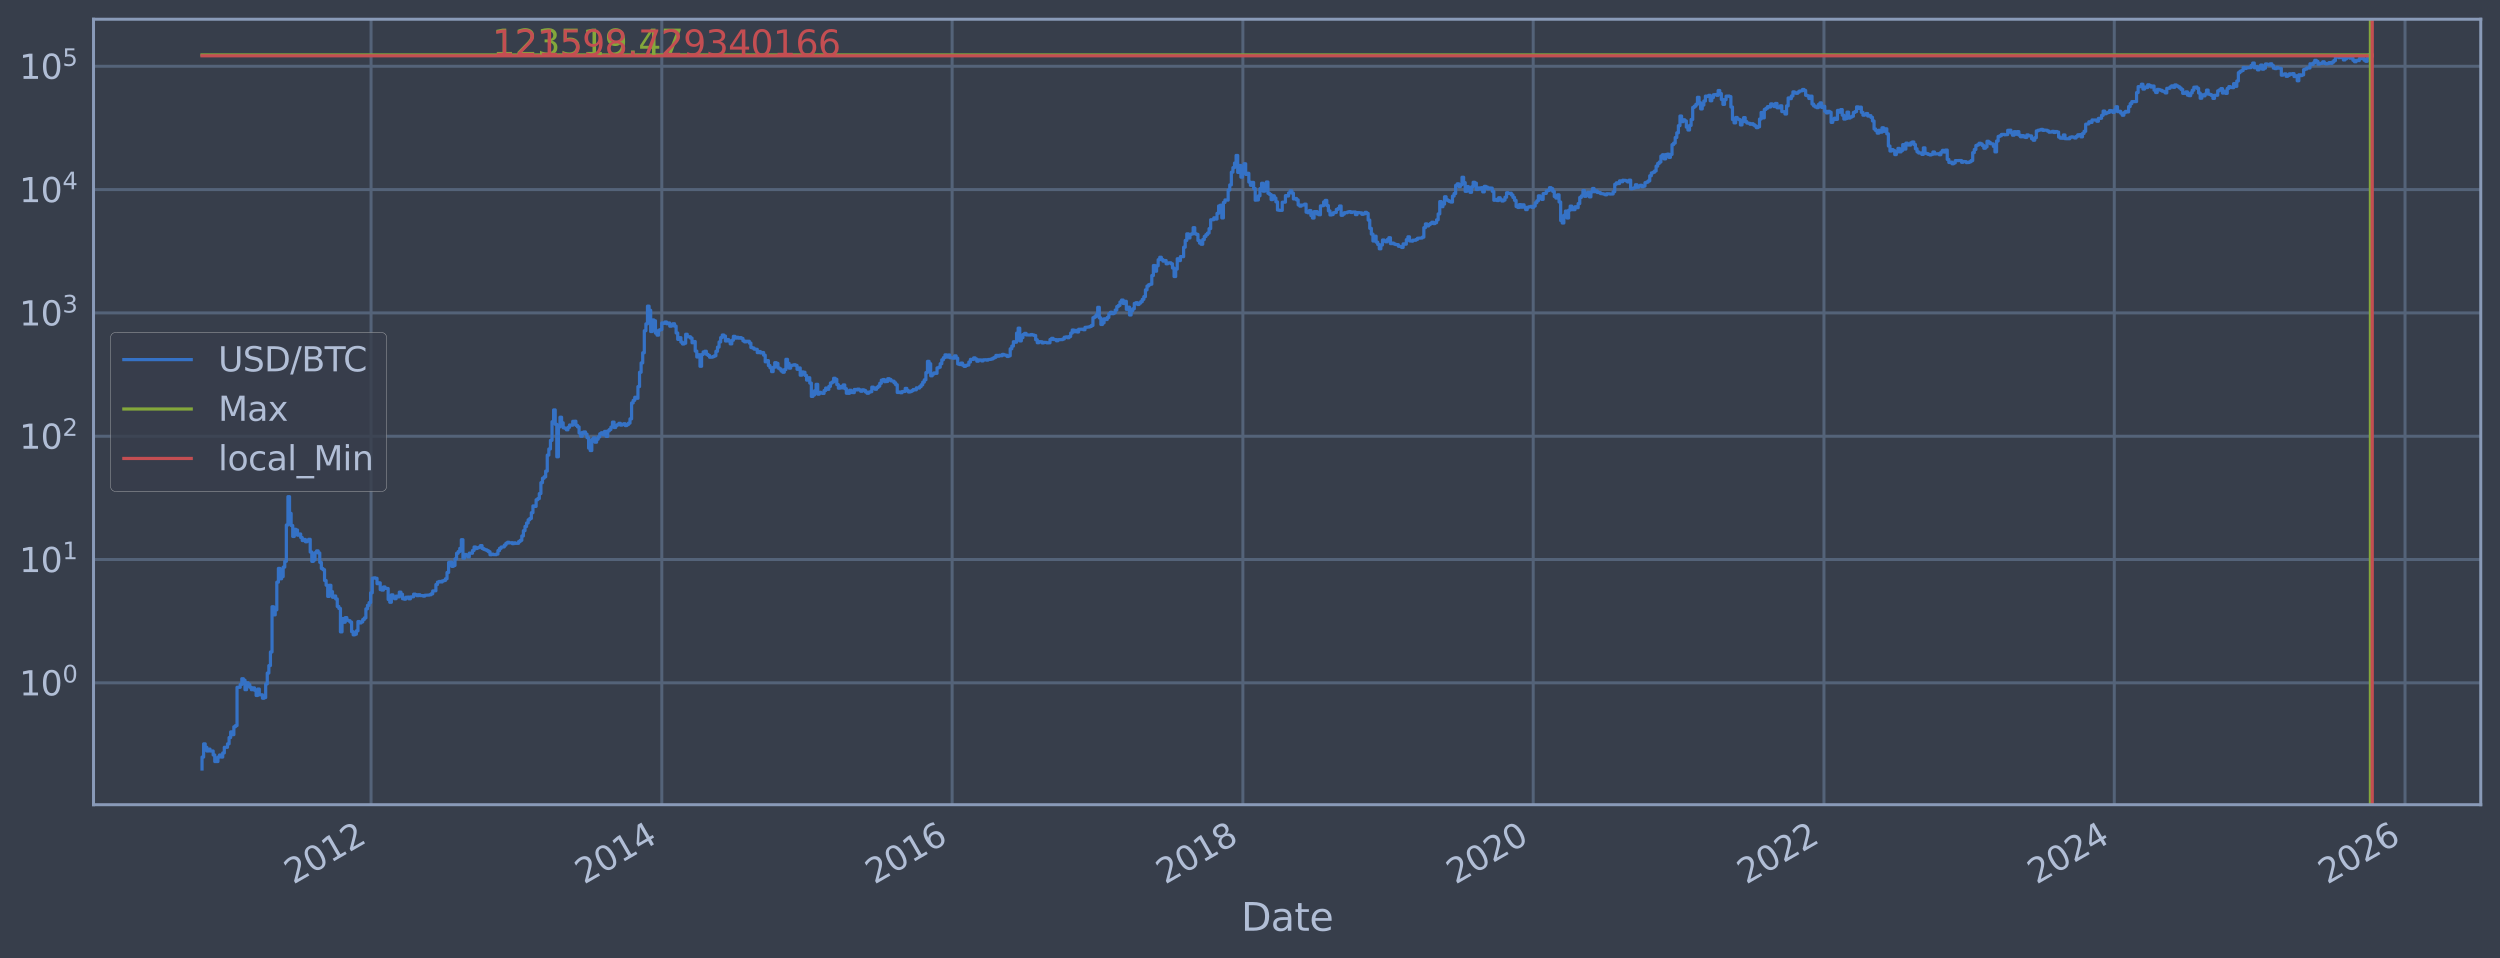 <?xml version="1.0" encoding="utf-8" standalone="no"?>
<!DOCTYPE svg PUBLIC "-//W3C//DTD SVG 1.1//EN"
  "http://www.w3.org/Graphics/SVG/1.1/DTD/svg11.dtd">
<svg xmlns:xlink="http://www.w3.org/1999/xlink" width="934.976pt" height="358.291pt" viewBox="0 0 934.976 358.291" xmlns="http://www.w3.org/2000/svg" version="1.1">
 <defs>
  <style type="text/css">*{stroke-linejoin: round; stroke-linecap: butt}</style>
 </defs>
 <g id="figure_1">
  <g id="patch_1">
   <path d="M 0 358.291 
L 934.976 358.291 
L 934.976 0 
L 0 0 
z
" style="fill: #373e4b"/>
  </g>
  <g id="axes_1">
   <g id="patch_2">
    <path d="M 34.976 300.96 
L 927.776 300.96 
L 927.776 7.2 
L 34.976 7.2 
z
" style="fill: #373e4b"/>
   </g>
   <g id="matplotlib.axis_1">
    <g id="xtick_1">
     <g id="line2d_1">
      <path d="M 138.774 300.96 
L 138.774 7.2 
" clip-path="url(#p7a22b7c383)" style="fill: none; stroke: #546379; stroke-width: 1.12; stroke-linecap: square"/>
     </g>
     <g id="line2d_2"/>
     <g id="text_1">
      <!-- 2012 -->
      <g style="fill: #b1bed6" transform="translate(109.693 330.885) rotate(-30) scale(0.126 -0.126)">
       <defs>
        <path id="DejaVuSans-32" d="M 1228 531 
L 3431 531 
L 3431 0 
L 469 0 
L 469 531 
Q 828 903 1448 1529 
Q 2069 2156 2228 2338 
Q 2531 2678 2651 2914 
Q 2772 3150 2772 3378 
Q 2772 3750 2511 3984 
Q 2250 4219 1831 4219 
Q 1534 4219 1204 4116 
Q 875 4013 500 3803 
L 500 4441 
Q 881 4594 1212 4672 
Q 1544 4750 1819 4750 
Q 2544 4750 2975 4387 
Q 3406 4025 3406 3419 
Q 3406 3131 3298 2873 
Q 3191 2616 2906 2266 
Q 2828 2175 2409 1742 
Q 1991 1309 1228 531 
z
" transform="scale(0.016)"/>
        <path id="DejaVuSans-30" d="M 2034 4250 
Q 1547 4250 1301 3770 
Q 1056 3291 1056 2328 
Q 1056 1369 1301 889 
Q 1547 409 2034 409 
Q 2525 409 2770 889 
Q 3016 1369 3016 2328 
Q 3016 3291 2770 3770 
Q 2525 4250 2034 4250 
z
M 2034 4750 
Q 2819 4750 3233 4129 
Q 3647 3509 3647 2328 
Q 3647 1150 3233 529 
Q 2819 -91 2034 -91 
Q 1250 -91 836 529 
Q 422 1150 422 2328 
Q 422 3509 836 4129 
Q 1250 4750 2034 4750 
z
" transform="scale(0.016)"/>
        <path id="DejaVuSans-31" d="M 794 531 
L 1825 531 
L 1825 4091 
L 703 3866 
L 703 4441 
L 1819 4666 
L 2450 4666 
L 2450 531 
L 3481 531 
L 3481 0 
L 794 0 
L 794 531 
z
" transform="scale(0.016)"/>
       </defs>
       <use xlink:href="#DejaVuSans-32"/>
       <use xlink:href="#DejaVuSans-30" transform="translate(63.623 0)"/>
       <use xlink:href="#DejaVuSans-31" transform="translate(127.246 0)"/>
       <use xlink:href="#DejaVuSans-32" transform="translate(190.869 0)"/>
      </g>
     </g>
    </g>
    <g id="xtick_2">
     <g id="line2d_3">
      <path d="M 247.506 300.96 
L 247.506 7.2 
" clip-path="url(#p7a22b7c383)" style="fill: none; stroke: #546379; stroke-width: 1.12; stroke-linecap: square"/>
     </g>
     <g id="line2d_4"/>
     <g id="text_2">
      <!-- 2014 -->
      <g style="fill: #b1bed6" transform="translate(218.425 330.885) rotate(-30) scale(0.126 -0.126)">
       <defs>
        <path id="DejaVuSans-34" d="M 2419 4116 
L 825 1625 
L 2419 1625 
L 2419 4116 
z
M 2253 4666 
L 3047 4666 
L 3047 1625 
L 3713 1625 
L 3713 1100 
L 3047 1100 
L 3047 0 
L 2419 0 
L 2419 1100 
L 313 1100 
L 313 1709 
L 2253 4666 
z
" transform="scale(0.016)"/>
       </defs>
       <use xlink:href="#DejaVuSans-32"/>
       <use xlink:href="#DejaVuSans-30" transform="translate(63.623 0)"/>
       <use xlink:href="#DejaVuSans-31" transform="translate(127.246 0)"/>
       <use xlink:href="#DejaVuSans-34" transform="translate(190.869 0)"/>
      </g>
     </g>
    </g>
    <g id="xtick_3">
     <g id="line2d_5">
      <path d="M 356.09 300.96 
L 356.09 7.2 
" clip-path="url(#p7a22b7c383)" style="fill: none; stroke: #546379; stroke-width: 1.12; stroke-linecap: square"/>
     </g>
     <g id="line2d_6"/>
     <g id="text_3">
      <!-- 2016 -->
      <g style="fill: #b1bed6" transform="translate(327.009 330.885) rotate(-30) scale(0.126 -0.126)">
       <defs>
        <path id="DejaVuSans-36" d="M 2113 2584 
Q 1688 2584 1439 2293 
Q 1191 2003 1191 1497 
Q 1191 994 1439 701 
Q 1688 409 2113 409 
Q 2538 409 2786 701 
Q 3034 994 3034 1497 
Q 3034 2003 2786 2293 
Q 2538 2584 2113 2584 
z
M 3366 4563 
L 3366 3988 
Q 3128 4100 2886 4159 
Q 2644 4219 2406 4219 
Q 1781 4219 1451 3797 
Q 1122 3375 1075 2522 
Q 1259 2794 1537 2939 
Q 1816 3084 2150 3084 
Q 2853 3084 3261 2657 
Q 3669 2231 3669 1497 
Q 3669 778 3244 343 
Q 2819 -91 2113 -91 
Q 1303 -91 875 529 
Q 447 1150 447 2328 
Q 447 3434 972 4092 
Q 1497 4750 2381 4750 
Q 2619 4750 2861 4703 
Q 3103 4656 3366 4563 
z
" transform="scale(0.016)"/>
       </defs>
       <use xlink:href="#DejaVuSans-32"/>
       <use xlink:href="#DejaVuSans-30" transform="translate(63.623 0)"/>
       <use xlink:href="#DejaVuSans-31" transform="translate(127.246 0)"/>
       <use xlink:href="#DejaVuSans-36" transform="translate(190.869 0)"/>
      </g>
     </g>
    </g>
    <g id="xtick_4">
     <g id="line2d_7">
      <path d="M 464.822 300.96 
L 464.822 7.2 
" clip-path="url(#p7a22b7c383)" style="fill: none; stroke: #546379; stroke-width: 1.12; stroke-linecap: square"/>
     </g>
     <g id="line2d_8"/>
     <g id="text_4">
      <!-- 2018 -->
      <g style="fill: #b1bed6" transform="translate(435.741 330.885) rotate(-30) scale(0.126 -0.126)">
       <defs>
        <path id="DejaVuSans-38" d="M 2034 2216 
Q 1584 2216 1326 1975 
Q 1069 1734 1069 1313 
Q 1069 891 1326 650 
Q 1584 409 2034 409 
Q 2484 409 2743 651 
Q 3003 894 3003 1313 
Q 3003 1734 2745 1975 
Q 2488 2216 2034 2216 
z
M 1403 2484 
Q 997 2584 770 2862 
Q 544 3141 544 3541 
Q 544 4100 942 4425 
Q 1341 4750 2034 4750 
Q 2731 4750 3128 4425 
Q 3525 4100 3525 3541 
Q 3525 3141 3298 2862 
Q 3072 2584 2669 2484 
Q 3125 2378 3379 2068 
Q 3634 1759 3634 1313 
Q 3634 634 3220 271 
Q 2806 -91 2034 -91 
Q 1263 -91 848 271 
Q 434 634 434 1313 
Q 434 1759 690 2068 
Q 947 2378 1403 2484 
z
M 1172 3481 
Q 1172 3119 1398 2916 
Q 1625 2713 2034 2713 
Q 2441 2713 2670 2916 
Q 2900 3119 2900 3481 
Q 2900 3844 2670 4047 
Q 2441 4250 2034 4250 
Q 1625 4250 1398 4047 
Q 1172 3844 1172 3481 
z
" transform="scale(0.016)"/>
       </defs>
       <use xlink:href="#DejaVuSans-32"/>
       <use xlink:href="#DejaVuSans-30" transform="translate(63.623 0)"/>
       <use xlink:href="#DejaVuSans-31" transform="translate(127.246 0)"/>
       <use xlink:href="#DejaVuSans-38" transform="translate(190.869 0)"/>
      </g>
     </g>
    </g>
    <g id="xtick_5">
     <g id="line2d_9">
      <path d="M 573.406 300.96 
L 573.406 7.2 
" clip-path="url(#p7a22b7c383)" style="fill: none; stroke: #546379; stroke-width: 1.12; stroke-linecap: square"/>
     </g>
     <g id="line2d_10"/>
     <g id="text_5">
      <!-- 2020 -->
      <g style="fill: #b1bed6" transform="translate(544.325 330.885) rotate(-30) scale(0.126 -0.126)">
       <use xlink:href="#DejaVuSans-32"/>
       <use xlink:href="#DejaVuSans-30" transform="translate(63.623 0)"/>
       <use xlink:href="#DejaVuSans-32" transform="translate(127.246 0)"/>
       <use xlink:href="#DejaVuSans-30" transform="translate(190.869 0)"/>
      </g>
     </g>
    </g>
    <g id="xtick_6">
     <g id="line2d_11">
      <path d="M 682.138 300.96 
L 682.138 7.2 
" clip-path="url(#p7a22b7c383)" style="fill: none; stroke: #546379; stroke-width: 1.12; stroke-linecap: square"/>
     </g>
     <g id="line2d_12"/>
     <g id="text_6">
      <!-- 2022 -->
      <g style="fill: #b1bed6" transform="translate(653.057 330.885) rotate(-30) scale(0.126 -0.126)">
       <use xlink:href="#DejaVuSans-32"/>
       <use xlink:href="#DejaVuSans-30" transform="translate(63.623 0)"/>
       <use xlink:href="#DejaVuSans-32" transform="translate(127.246 0)"/>
       <use xlink:href="#DejaVuSans-32" transform="translate(190.869 0)"/>
      </g>
     </g>
    </g>
    <g id="xtick_7">
     <g id="line2d_13">
      <path d="M 790.721 300.96 
L 790.721 7.2 
" clip-path="url(#p7a22b7c383)" style="fill: none; stroke: #546379; stroke-width: 1.12; stroke-linecap: square"/>
     </g>
     <g id="line2d_14"/>
     <g id="text_7">
      <!-- 2024 -->
      <g style="fill: #b1bed6" transform="translate(761.64 330.885) rotate(-30) scale(0.126 -0.126)">
       <use xlink:href="#DejaVuSans-32"/>
       <use xlink:href="#DejaVuSans-30" transform="translate(63.623 0)"/>
       <use xlink:href="#DejaVuSans-32" transform="translate(127.246 0)"/>
       <use xlink:href="#DejaVuSans-34" transform="translate(190.869 0)"/>
      </g>
     </g>
    </g>
    <g id="xtick_8">
     <g id="line2d_15">
      <path d="M 899.454 300.96 
L 899.454 7.2 
" clip-path="url(#p7a22b7c383)" style="fill: none; stroke: #546379; stroke-width: 1.12; stroke-linecap: square"/>
     </g>
     <g id="line2d_16"/>
     <g id="text_8">
      <!-- 2026 -->
      <g style="fill: #b1bed6" transform="translate(870.373 330.885) rotate(-30) scale(0.126 -0.126)">
       <use xlink:href="#DejaVuSans-32"/>
       <use xlink:href="#DejaVuSans-30" transform="translate(63.623 0)"/>
       <use xlink:href="#DejaVuSans-32" transform="translate(127.246 0)"/>
       <use xlink:href="#DejaVuSans-36" transform="translate(190.869 0)"/>
      </g>
     </g>
    </g>
    <g id="text_9">
     <!-- Date -->
     <g style="fill: #b1bed6" transform="translate(464.167 348.096) scale(0.144 -0.144)">
      <defs>
       <path id="DejaVuSans-44" d="M 1259 4147 
L 1259 519 
L 2022 519 
Q 2988 519 3436 956 
Q 3884 1394 3884 2338 
Q 3884 3275 3436 3711 
Q 2988 4147 2022 4147 
L 1259 4147 
z
M 628 4666 
L 1925 4666 
Q 3281 4666 3915 4102 
Q 4550 3538 4550 2338 
Q 4550 1131 3912 565 
Q 3275 0 1925 0 
L 628 0 
L 628 4666 
z
" transform="scale(0.016)"/>
       <path id="DejaVuSans-61" d="M 2194 1759 
Q 1497 1759 1228 1600 
Q 959 1441 959 1056 
Q 959 750 1161 570 
Q 1363 391 1709 391 
Q 2188 391 2477 730 
Q 2766 1069 2766 1631 
L 2766 1759 
L 2194 1759 
z
M 3341 1997 
L 3341 0 
L 2766 0 
L 2766 531 
Q 2569 213 2275 61 
Q 1981 -91 1556 -91 
Q 1019 -91 701 211 
Q 384 513 384 1019 
Q 384 1609 779 1909 
Q 1175 2209 1959 2209 
L 2766 2209 
L 2766 2266 
Q 2766 2663 2505 2880 
Q 2244 3097 1772 3097 
Q 1472 3097 1187 3025 
Q 903 2953 641 2809 
L 641 3341 
Q 956 3463 1253 3523 
Q 1550 3584 1831 3584 
Q 2591 3584 2966 3190 
Q 3341 2797 3341 1997 
z
" transform="scale(0.016)"/>
       <path id="DejaVuSans-74" d="M 1172 4494 
L 1172 3500 
L 2356 3500 
L 2356 3053 
L 1172 3053 
L 1172 1153 
Q 1172 725 1289 603 
Q 1406 481 1766 481 
L 2356 481 
L 2356 0 
L 1766 0 
Q 1100 0 847 248 
Q 594 497 594 1153 
L 594 3053 
L 172 3053 
L 172 3500 
L 594 3500 
L 594 4494 
L 1172 4494 
z
" transform="scale(0.016)"/>
       <path id="DejaVuSans-65" d="M 3597 1894 
L 3597 1613 
L 953 1613 
Q 991 1019 1311 708 
Q 1631 397 2203 397 
Q 2534 397 2845 478 
Q 3156 559 3463 722 
L 3463 178 
Q 3153 47 2828 -22 
Q 2503 -91 2169 -91 
Q 1331 -91 842 396 
Q 353 884 353 1716 
Q 353 2575 817 3079 
Q 1281 3584 2069 3584 
Q 2775 3584 3186 3129 
Q 3597 2675 3597 1894 
z
M 3022 2063 
Q 3016 2534 2758 2815 
Q 2500 3097 2075 3097 
Q 1594 3097 1305 2825 
Q 1016 2553 972 2059 
L 3022 2063 
z
" transform="scale(0.016)"/>
      </defs>
      <use xlink:href="#DejaVuSans-44"/>
      <use xlink:href="#DejaVuSans-61" transform="translate(77.002 0)"/>
      <use xlink:href="#DejaVuSans-74" transform="translate(138.281 0)"/>
      <use xlink:href="#DejaVuSans-65" transform="translate(177.49 0)"/>
     </g>
    </g>
   </g>
   <g id="matplotlib.axis_2">
    <g id="ytick_1">
     <g id="line2d_17">
      <path d="M 34.976 255.372 
L 927.776 255.372 
" clip-path="url(#p7a22b7c383)" style="fill: none; stroke: #546379; stroke-width: 1.12; stroke-linecap: square"/>
     </g>
     <g id="line2d_18"/>
     <g id="text_10">
      <!-- $\mathdefault{10^{0}}$ -->
      <g style="fill: #b1bed6" transform="translate(7.2 260.159) scale(0.126 -0.126)">
       <use xlink:href="#DejaVuSans-31" transform="translate(0 0.766)"/>
       <use xlink:href="#DejaVuSans-30" transform="translate(63.623 0.766)"/>
       <use xlink:href="#DejaVuSans-30" transform="translate(128.203 39.047) scale(0.7)"/>
      </g>
     </g>
    </g>
    <g id="ytick_2">
     <g id="line2d_19">
      <path d="M 34.976 209.255 
L 927.776 209.255 
" clip-path="url(#p7a22b7c383)" style="fill: none; stroke: #546379; stroke-width: 1.12; stroke-linecap: square"/>
     </g>
     <g id="line2d_20"/>
     <g id="text_11">
      <!-- $\mathdefault{10^{1}}$ -->
      <g style="fill: #b1bed6" transform="translate(7.2 214.042) scale(0.126 -0.126)">
       <use xlink:href="#DejaVuSans-31" transform="translate(0 0.684)"/>
       <use xlink:href="#DejaVuSans-30" transform="translate(63.623 0.684)"/>
       <use xlink:href="#DejaVuSans-31" transform="translate(128.203 38.966) scale(0.7)"/>
      </g>
     </g>
    </g>
    <g id="ytick_3">
     <g id="line2d_21">
      <path d="M 34.976 163.137 
L 927.776 163.137 
" clip-path="url(#p7a22b7c383)" style="fill: none; stroke: #546379; stroke-width: 1.12; stroke-linecap: square"/>
     </g>
     <g id="line2d_22"/>
     <g id="text_12">
      <!-- $\mathdefault{10^{2}}$ -->
      <g style="fill: #b1bed6" transform="translate(7.2 167.924) scale(0.126 -0.126)">
       <use xlink:href="#DejaVuSans-31" transform="translate(0 0.766)"/>
       <use xlink:href="#DejaVuSans-30" transform="translate(63.623 0.766)"/>
       <use xlink:href="#DejaVuSans-32" transform="translate(128.203 39.047) scale(0.7)"/>
      </g>
     </g>
    </g>
    <g id="ytick_4">
     <g id="line2d_23">
      <path d="M 34.976 117.019 
L 927.776 117.019 
" clip-path="url(#p7a22b7c383)" style="fill: none; stroke: #546379; stroke-width: 1.12; stroke-linecap: square"/>
     </g>
     <g id="line2d_24"/>
     <g id="text_13">
      <!-- $\mathdefault{10^{3}}$ -->
      <g style="fill: #b1bed6" transform="translate(7.2 121.806) scale(0.126 -0.126)">
       <defs>
        <path id="DejaVuSans-33" d="M 2597 2516 
Q 3050 2419 3304 2112 
Q 3559 1806 3559 1356 
Q 3559 666 3084 287 
Q 2609 -91 1734 -91 
Q 1441 -91 1130 -33 
Q 819 25 488 141 
L 488 750 
Q 750 597 1062 519 
Q 1375 441 1716 441 
Q 2309 441 2620 675 
Q 2931 909 2931 1356 
Q 2931 1769 2642 2001 
Q 2353 2234 1838 2234 
L 1294 2234 
L 1294 2753 
L 1863 2753 
Q 2328 2753 2575 2939 
Q 2822 3125 2822 3475 
Q 2822 3834 2567 4026 
Q 2313 4219 1838 4219 
Q 1578 4219 1281 4162 
Q 984 4106 628 3988 
L 628 4550 
Q 988 4650 1302 4700 
Q 1616 4750 1894 4750 
Q 2613 4750 3031 4423 
Q 3450 4097 3450 3541 
Q 3450 3153 3228 2886 
Q 3006 2619 2597 2516 
z
" transform="scale(0.016)"/>
       </defs>
       <use xlink:href="#DejaVuSans-31" transform="translate(0 0.766)"/>
       <use xlink:href="#DejaVuSans-30" transform="translate(63.623 0.766)"/>
       <use xlink:href="#DejaVuSans-33" transform="translate(128.203 39.047) scale(0.7)"/>
      </g>
     </g>
    </g>
    <g id="ytick_5">
     <g id="line2d_25">
      <path d="M 34.976 70.901 
L 927.776 70.901 
" clip-path="url(#p7a22b7c383)" style="fill: none; stroke: #546379; stroke-width: 1.12; stroke-linecap: square"/>
     </g>
     <g id="line2d_26"/>
     <g id="text_14">
      <!-- $\mathdefault{10^{4}}$ -->
      <g style="fill: #b1bed6" transform="translate(7.2 75.688) scale(0.126 -0.126)">
       <use xlink:href="#DejaVuSans-31" transform="translate(0 0.684)"/>
       <use xlink:href="#DejaVuSans-30" transform="translate(63.623 0.684)"/>
       <use xlink:href="#DejaVuSans-34" transform="translate(128.203 38.966) scale(0.7)"/>
      </g>
     </g>
    </g>
    <g id="ytick_6">
     <g id="line2d_27">
      <path d="M 34.976 24.783 
L 927.776 24.783 
" clip-path="url(#p7a22b7c383)" style="fill: none; stroke: #546379; stroke-width: 1.12; stroke-linecap: square"/>
     </g>
     <g id="line2d_28"/>
     <g id="text_15">
      <!-- $\mathdefault{10^{5}}$ -->
      <g style="fill: #b1bed6" transform="translate(7.2 29.57) scale(0.126 -0.126)">
       <defs>
        <path id="DejaVuSans-35" d="M 691 4666 
L 3169 4666 
L 3169 4134 
L 1269 4134 
L 1269 2991 
Q 1406 3038 1543 3061 
Q 1681 3084 1819 3084 
Q 2600 3084 3056 2656 
Q 3513 2228 3513 1497 
Q 3513 744 3044 326 
Q 2575 -91 1722 -91 
Q 1428 -91 1123 -41 
Q 819 9 494 109 
L 494 744 
Q 775 591 1075 516 
Q 1375 441 1709 441 
Q 2250 441 2565 725 
Q 2881 1009 2881 1497 
Q 2881 1984 2565 2268 
Q 2250 2553 1709 2553 
Q 1456 2553 1204 2497 
Q 953 2441 691 2322 
L 691 4666 
z
" transform="scale(0.016)"/>
       </defs>
       <use xlink:href="#DejaVuSans-31" transform="translate(0 0.684)"/>
       <use xlink:href="#DejaVuSans-30" transform="translate(63.623 0.684)"/>
       <use xlink:href="#DejaVuSans-35" transform="translate(128.203 38.966) scale(0.7)"/>
      </g>
     </g>
    </g>
    <g id="ytick_7">
     <g id="line2d_29"/>
    </g>
    <g id="ytick_8">
     <g id="line2d_30"/>
    </g>
    <g id="ytick_9">
     <g id="line2d_31"/>
    </g>
    <g id="ytick_10">
     <g id="line2d_32"/>
    </g>
    <g id="ytick_11">
     <g id="line2d_33"/>
    </g>
    <g id="ytick_12">
     <g id="line2d_34"/>
    </g>
    <g id="ytick_13">
     <g id="line2d_35"/>
    </g>
    <g id="ytick_14">
     <g id="line2d_36"/>
    </g>
    <g id="ytick_15">
     <g id="line2d_37"/>
    </g>
    <g id="ytick_16">
     <g id="line2d_38"/>
    </g>
    <g id="ytick_17">
     <g id="line2d_39"/>
    </g>
    <g id="ytick_18">
     <g id="line2d_40"/>
    </g>
    <g id="ytick_19">
     <g id="line2d_41"/>
    </g>
    <g id="ytick_20">
     <g id="line2d_42"/>
    </g>
    <g id="ytick_21">
     <g id="line2d_43"/>
    </g>
    <g id="ytick_22">
     <g id="line2d_44"/>
    </g>
    <g id="ytick_23">
     <g id="line2d_45"/>
    </g>
    <g id="ytick_24">
     <g id="line2d_46"/>
    </g>
    <g id="ytick_25">
     <g id="line2d_47"/>
    </g>
    <g id="ytick_26">
     <g id="line2d_48"/>
    </g>
    <g id="ytick_27">
     <g id="line2d_49"/>
    </g>
    <g id="ytick_28">
     <g id="line2d_50"/>
    </g>
    <g id="ytick_29">
     <g id="line2d_51"/>
    </g>
    <g id="ytick_30">
     <g id="line2d_52"/>
    </g>
    <g id="ytick_31">
     <g id="line2d_53"/>
    </g>
    <g id="ytick_32">
     <g id="line2d_54"/>
    </g>
    <g id="ytick_33">
     <g id="line2d_55"/>
    </g>
    <g id="ytick_34">
     <g id="line2d_56"/>
    </g>
    <g id="ytick_35">
     <g id="line2d_57"/>
    </g>
    <g id="ytick_36">
     <g id="line2d_58"/>
    </g>
    <g id="ytick_37">
     <g id="line2d_59"/>
    </g>
    <g id="ytick_38">
     <g id="line2d_60"/>
    </g>
    <g id="ytick_39">
     <g id="line2d_61"/>
    </g>
    <g id="ytick_40">
     <g id="line2d_62"/>
    </g>
    <g id="ytick_41">
     <g id="line2d_63"/>
    </g>
    <g id="ytick_42">
     <g id="line2d_64"/>
    </g>
    <g id="ytick_43">
     <g id="line2d_65"/>
    </g>
    <g id="ytick_44">
     <g id="line2d_66"/>
    </g>
    <g id="ytick_45">
     <g id="line2d_67"/>
    </g>
    <g id="ytick_46">
     <g id="line2d_68"/>
    </g>
    <g id="ytick_47">
     <g id="line2d_69"/>
    </g>
    <g id="ytick_48">
     <g id="line2d_70"/>
    </g>
    <g id="ytick_49">
     <g id="line2d_71"/>
    </g>
    <g id="ytick_50">
     <g id="line2d_72"/>
    </g>
    <g id="ytick_51">
     <g id="line2d_73"/>
    </g>
    <g id="ytick_52">
     <g id="line2d_74"/>
    </g>
    <g id="ytick_53">
     <g id="line2d_75"/>
    </g>
    <g id="ytick_54">
     <g id="line2d_76"/>
    </g>
    <g id="ytick_55">
     <g id="line2d_77"/>
    </g>
   </g>
   <g id="line2d_78">
    <path d="M 75.558 287.607 
L 75.558 283.138 
L 76.153 283.138 
L 76.153 278.194 
L 76.748 278.194 
L 76.748 279.486 
L 77.343 279.486 
L 77.343 280.868 
L 77.938 280.868 
L 77.938 280.165 
L 78.533 280.165 
L 78.533 280.868 
L 79.723 280.868 
L 79.723 282.352 
L 80.318 282.352 
L 80.318 284.808 
L 81.508 284.808 
L 81.508 283.138 
L 82.103 283.138 
L 82.103 282.352 
L 82.698 282.352 
L 82.698 283.138 
L 83.293 283.138 
L 83.293 281.597 
L 83.888 281.597 
L 83.888 279.486 
L 85.077 279.486 
L 85.077 278.194 
L 85.672 278.194 
L 85.672 275.835 
L 86.267 275.835 
L 86.267 273.724 
L 86.862 273.724 
L 86.862 274.752 
L 87.457 274.752 
L 87.457 271.815 
L 88.052 271.815 
L 88.052 271.365 
L 88.647 271.365 
L 88.647 257.042 
L 89.837 257.042 
L 89.837 255.982 
L 90.432 255.982 
L 90.432 253.831 
L 91.027 253.831 
L 91.027 254.395 
L 91.622 254.395 
L 91.622 257.933 
L 92.217 257.933 
L 92.217 255.372 
L 92.812 255.372 
L 92.812 255.982 
L 93.407 255.982 
L 93.407 257.042 
L 94.002 257.042 
L 94.002 257.933 
L 94.597 257.933 
L 94.597 257.261 
L 95.192 257.261 
L 95.192 258.162 
L 95.787 258.162 
L 95.787 260.094 
L 96.382 260.094 
L 96.382 257.706 
L 96.977 257.706 
L 96.977 259.842 
L 98.167 259.842 
L 98.167 261.134 
L 98.762 261.134 
L 98.762 260.869 
L 99.357 260.869 
L 99.357 255.777 
L 99.952 255.777 
L 99.952 251.721 
L 100.547 251.721 
L 100.547 248.921 
L 101.142 248.921 
L 101.142 243.824 
L 101.737 243.824 
L 101.737 226.918 
L 102.332 226.918 
L 102.332 229.941 
L 102.927 229.941 
L 102.927 228.062 
L 103.522 228.062 
L 103.522 217.729 
L 104.117 217.729 
L 104.117 212.58 
L 104.712 212.58 
L 104.712 216.456 
L 105.307 216.456 
L 105.307 215.64 
L 105.902 215.64 
L 105.902 212.09 
L 106.497 212.09 
L 106.497 209.927 
L 107.092 209.927 
L 107.092 196.346 
L 107.687 196.346 
L 107.687 185.746 
L 108.282 185.746 
L 108.282 192.006 
L 108.877 192.006 
L 108.877 196.537 
L 109.472 196.537 
L 109.472 200.619 
L 110.067 200.619 
L 110.067 197.955 
L 110.662 197.955 
L 110.662 198.219 
L 111.256 198.219 
L 111.256 200.169 
L 111.851 200.169 
L 111.851 199.716 
L 112.446 199.716 
L 112.446 201.04 
L 113.041 201.04 
L 113.041 202.161 
L 113.636 202.161 
L 113.636 201.757 
L 114.231 201.757 
L 114.231 202.616 
L 114.826 202.616 
L 114.826 202.373 
L 115.421 202.373 
L 115.421 201.702 
L 116.016 201.702 
L 116.016 206.455 
L 116.611 206.455 
L 116.611 209.947 
L 117.206 209.947 
L 117.206 209.395 
L 117.801 209.395 
L 117.801 206.701 
L 118.396 206.701 
L 118.396 206.025 
L 118.991 206.025 
L 118.991 206.807 
L 119.586 206.807 
L 119.586 210.324 
L 120.181 210.324 
L 120.181 212.604 
L 120.776 212.604 
L 120.776 213.059 
L 121.371 213.059 
L 121.371 217.097 
L 121.966 217.097 
L 121.966 218.861 
L 122.561 218.861 
L 122.561 223.057 
L 123.156 223.057 
L 123.156 218.894 
L 123.751 218.894 
L 123.751 221.265 
L 124.346 221.265 
L 124.346 223.379 
L 124.941 223.379 
L 124.941 222.898 
L 125.536 222.898 
L 125.536 223.997 
L 126.131 223.997 
L 126.131 226.821 
L 126.726 226.821 
L 126.726 227.557 
L 127.321 227.557 
L 127.321 236.312 
L 127.916 236.312 
L 127.916 231.339 
L 128.511 231.339 
L 128.511 232.712 
L 129.106 232.712 
L 129.106 230.98 
L 129.701 230.98 
L 129.701 231.951 
L 130.296 231.951 
L 130.296 232.139 
L 130.891 232.139 
L 130.891 232.647 
L 131.486 232.647 
L 131.486 236.235 
L 132.081 236.235 
L 132.081 237.425 
L 132.676 237.425 
L 132.676 237.181 
L 133.271 237.181 
L 133.271 235.929 
L 133.866 235.929 
L 133.866 232.455 
L 134.461 232.455 
L 134.461 232.972 
L 135.056 232.972 
L 135.056 232.583 
L 135.651 232.583 
L 135.651 231.704 
L 136.246 231.704 
L 136.246 231.099 
L 136.841 231.099 
L 136.841 227.707 
L 137.436 227.707 
L 137.436 226.392 
L 138.031 226.392 
L 138.031 225.382 
L 138.625 225.382 
L 138.625 221.708 
L 139.22 221.708 
L 139.22 216.227 
L 139.815 216.227 
L 139.815 216.114 
L 140.41 216.114 
L 140.41 216.284 
L 141.005 216.284 
L 141.005 218.287 
L 141.6 218.287 
L 141.6 217.975 
L 142.195 217.975 
L 142.195 220.513 
L 142.79 220.513 
L 142.79 220.69 
L 143.385 220.69 
L 143.385 219.519 
L 143.98 219.519 
L 143.98 220.027 
L 145.17 220.096 
L 145.17 224.207 
L 145.765 224.207 
L 145.765 225.248 
L 146.36 225.248 
L 146.36 222.468 
L 146.955 222.468 
L 146.955 223.218 
L 147.55 223.218 
L 147.55 223.913 
L 148.145 223.913 
L 148.145 222.938 
L 148.74 222.938 
L 148.74 223.218 
L 149.335 223.218 
L 149.335 221.448 
L 149.93 221.448 
L 149.93 222.237 
L 150.525 222.237 
L 150.525 223.913 
L 151.12 223.913 
L 151.12 224.081 
L 151.715 224.081 
L 151.715 223.379 
L 152.905 223.298 
L 152.905 223.955 
L 153.5 223.955 
L 153.5 223.258 
L 154.69 223.177 
L 154.69 222.198 
L 155.285 222.198 
L 155.285 222.39 
L 155.88 222.39 
L 155.88 222.78 
L 156.475 222.78 
L 156.475 222.429 
L 157.07 222.429 
L 157.07 222.741 
L 158.26 222.741 
L 158.26 222.938 
L 158.855 222.938 
L 158.855 222.623 
L 160.64 222.545 
L 160.64 222.429 
L 161.235 222.429 
L 161.235 222.084 
L 161.83 222.084 
L 161.83 221.011 
L 163.02 220.939 
L 163.02 218.604 
L 163.615 218.604 
L 163.615 217.699 
L 164.21 217.699 
L 164.21 217.456 
L 164.805 217.456 
L 164.805 217.638 
L 165.399 217.638 
L 165.399 217.246 
L 165.994 217.246 
L 165.994 217.097 
L 166.589 217.097 
L 166.589 216.456 
L 167.184 216.456 
L 167.184 214.103 
L 167.779 214.103 
L 167.779 210.345 
L 168.374 210.345 
L 168.374 210.219 
L 168.969 210.219 
L 168.969 211.815 
L 169.564 211.815 
L 169.564 211.476 
L 170.159 211.476 
L 170.159 209.016 
L 170.754 209.016 
L 170.754 206.931 
L 171.349 206.931 
L 171.349 206.282 
L 171.944 206.282 
L 171.944 205.108 
L 172.539 205.108 
L 172.539 201.84 
L 173.134 201.84 
L 173.134 208.74 
L 173.729 208.74 
L 173.729 207.364 
L 174.324 207.364 
L 174.324 207.51 
L 174.919 207.51 
L 174.919 208.239 
L 175.514 208.239 
L 175.514 206.86 
L 176.704 206.913 
L 176.704 205.872 
L 177.299 205.872 
L 177.299 204.578 
L 177.894 204.578 
L 177.894 205.141 
L 178.489 205.141 
L 178.489 204.849 
L 179.084 204.849 
L 179.084 204.657 
L 179.679 204.657 
L 179.679 204.046 
L 180.274 204.046 
L 180.274 205.108 
L 180.869 205.108 
L 180.869 205.437 
L 181.464 205.437 
L 181.464 205.636 
L 182.059 205.636 
L 182.059 205.939 
L 182.654 205.939 
L 182.654 206.351 
L 183.249 206.351 
L 183.249 207.473 
L 183.844 207.473 
L 183.844 207.237 
L 184.439 207.237 
L 184.439 207.4 
L 185.629 207.437 
L 185.629 207.219 
L 186.224 207.219 
L 186.224 205.906 
L 186.819 205.906 
L 186.819 205.076 
L 187.414 205.076 
L 187.414 204.594 
L 188.604 204.531 
L 188.604 203.862 
L 189.199 203.862 
L 189.199 203.17 
L 189.794 203.17 
L 189.794 202.804 
L 190.389 202.804 
L 190.389 203.052 
L 191.579 202.949 
L 191.579 203.318 
L 192.174 203.318 
L 192.174 203.023 
L 192.768 203.023 
L 192.768 203.214 
L 193.958 203.185 
L 193.958 202.53 
L 194.553 202.53 
L 194.553 202.077 
L 195.148 202.077 
L 195.148 200.438 
L 195.743 200.438 
L 195.743 198.474 
L 196.338 198.474 
L 196.338 196.89 
L 196.933 196.89 
L 196.933 195.593 
L 197.528 195.593 
L 197.528 194.394 
L 198.123 194.394 
L 198.123 193.895 
L 198.718 193.895 
L 198.718 191.745 
L 199.313 191.745 
L 199.313 189.213 
L 199.908 189.213 
L 199.908 189.376 
L 200.503 189.376 
L 200.503 186.907 
L 201.098 186.907 
L 201.098 186.465 
L 201.693 186.465 
L 201.693 184.597 
L 202.288 184.597 
L 202.288 180.512 
L 202.883 180.512 
L 202.883 178.865 
L 203.478 178.865 
L 203.478 178.319 
L 204.073 178.319 
L 204.073 176.188 
L 204.668 176.188 
L 204.668 170.209 
L 205.263 170.209 
L 205.263 167.911 
L 205.858 167.911 
L 205.858 164.698 
L 206.453 164.698 
L 206.453 157.728 
L 207.048 157.728 
L 207.048 153.314 
L 207.643 153.314 
L 207.643 158.683 
L 208.238 158.683 
L 208.238 170.832 
L 208.833 170.832 
L 208.833 159.666 
L 209.428 159.666 
L 209.428 156.043 
L 210.023 156.043 
L 210.023 158.114 
L 210.618 158.114 
L 210.618 159.992 
L 211.213 159.992 
L 211.213 160.168 
L 211.808 160.168 
L 211.808 160.744 
L 212.403 160.744 
L 212.403 159.823 
L 212.998 159.823 
L 212.998 158.938 
L 214.188 159.039 
L 214.188 157.578 
L 215.378 157.531 
L 215.378 159.085 
L 215.973 159.085 
L 215.973 159.658 
L 216.568 159.658 
L 216.568 161.951 
L 217.163 161.951 
L 217.163 163.141 
L 217.758 163.141 
L 217.758 161.709 
L 218.353 161.709 
L 218.353 161.531 
L 218.948 161.531 
L 218.948 162.351 
L 219.542 162.351 
L 219.542 163.695 
L 220.137 163.695 
L 220.137 167.596 
L 220.732 167.596 
L 220.732 168.505 
L 221.327 168.505 
L 221.327 164.378 
L 221.922 164.378 
L 221.922 163.736 
L 222.517 163.736 
L 222.517 165.383 
L 223.112 165.383 
L 223.112 164.268 
L 223.707 164.268 
L 223.707 163.399 
L 224.302 163.399 
L 224.302 162.232 
L 224.897 162.232 
L 224.897 161.834 
L 225.492 161.834 
L 225.492 162.584 
L 226.087 162.584 
L 226.087 161.346 
L 226.682 161.346 
L 226.682 163.195 
L 227.277 163.195 
L 227.277 161.15 
L 227.872 161.15 
L 227.872 160.639 
L 228.467 160.639 
L 228.467 159.737 
L 229.062 159.737 
L 229.062 157.868 
L 229.657 157.868 
L 229.657 159.888 
L 230.252 159.888 
L 230.252 159.151 
L 230.847 159.151 
L 230.847 158.82 
L 231.442 158.82 
L 231.442 158.331 
L 232.037 158.331 
L 232.037 159.002 
L 232.632 159.002 
L 232.632 158.724 
L 233.227 158.724 
L 233.227 158.468 
L 233.822 158.468 
L 233.822 159.164 
L 234.417 159.164 
L 234.417 158.809 
L 235.012 158.809 
L 235.012 158.257 
L 235.607 158.257 
L 235.607 156.658 
L 236.202 156.658 
L 236.202 150.694 
L 236.797 150.694 
L 236.797 149.727 
L 237.392 149.727 
L 237.392 148.575 
L 237.987 148.575 
L 237.987 148.956 
L 238.582 148.956 
L 238.582 144.578 
L 239.177 144.578 
L 239.177 139.224 
L 239.772 139.224 
L 239.772 135.725 
L 240.367 135.725 
L 240.367 131.929 
L 240.962 131.929 
L 240.962 123.689 
L 241.557 123.689 
L 241.557 121.127 
L 242.152 121.127 
L 242.152 114.501 
L 242.747 114.501 
L 242.747 116.038 
L 243.342 116.038 
L 243.342 123.994 
L 243.937 123.994 
L 243.937 119.65 
L 244.532 119.65 
L 244.532 119.97 
L 245.127 119.97 
L 245.127 124.588 
L 245.722 124.588 
L 245.722 125.341 
L 246.316 125.341 
L 246.316 123.488 
L 246.911 123.488 
L 246.911 123.267 
L 247.506 123.267 
L 247.506 120.781 
L 248.101 120.781 
L 248.101 120.913 
L 248.696 120.913 
L 248.696 120.415 
L 249.291 120.415 
L 249.291 121.063 
L 249.886 121.063 
L 249.886 120.804 
L 250.481 120.804 
L 250.481 121.995 
L 251.076 121.995 
L 251.076 121.852 
L 251.671 121.852 
L 251.671 121.065 
L 252.266 121.065 
L 252.266 121.97 
L 252.861 121.97 
L 252.861 124.527 
L 253.456 124.527 
L 253.456 126.919 
L 254.051 126.919 
L 254.051 126.274 
L 254.646 126.274 
L 254.646 127.946 
L 255.241 127.946 
L 255.241 128.649 
L 255.836 128.649 
L 255.836 128.366 
L 256.431 128.366 
L 256.431 125.019 
L 257.026 125.019 
L 257.026 125.961 
L 258.216 125.926 
L 258.216 126.442 
L 258.811 126.442 
L 258.811 128.176 
L 259.406 128.176 
L 259.406 127.73 
L 260.001 127.73 
L 260.001 131.306 
L 260.596 131.306 
L 260.596 133.502 
L 261.191 133.502 
L 261.191 132.659 
L 261.786 132.659 
L 261.786 136.987 
L 262.381 136.987 
L 262.381 132.587 
L 262.976 132.587 
L 262.976 131.632 
L 263.571 131.632 
L 263.571 131.367 
L 264.166 131.367 
L 264.166 132.507 
L 264.761 132.507 
L 264.761 132.922 
L 265.356 132.922 
L 265.356 133.611 
L 266.546 133.571 
L 266.546 133.351 
L 267.141 133.351 
L 267.141 133.051 
L 267.736 133.051 
L 267.736 131.383 
L 268.331 131.383 
L 268.331 129.814 
L 268.926 129.814 
L 268.926 127.895 
L 269.521 127.895 
L 269.521 126.25 
L 270.116 126.25 
L 270.116 125.296 
L 270.711 125.296 
L 270.711 125.684 
L 271.306 125.684 
L 271.306 127.534 
L 271.901 127.534 
L 271.901 126.985 
L 272.496 126.985 
L 272.496 127.554 
L 273.091 127.554 
L 273.091 128.605 
L 273.685 128.605 
L 273.685 127.25 
L 274.28 127.25 
L 274.28 125.791 
L 274.875 125.791 
L 274.875 126.453 
L 275.47 126.453 
L 275.47 126.146 
L 276.065 126.146 
L 276.065 126.462 
L 276.66 126.462 
L 276.66 126.273 
L 277.255 126.273 
L 277.255 126.579 
L 277.85 126.579 
L 277.85 127.462 
L 278.445 127.462 
L 278.445 127.859 
L 279.04 127.859 
L 279.04 127.638 
L 280.23 127.621 
L 280.23 128.312 
L 280.825 128.312 
L 280.825 129.967 
L 281.42 129.967 
L 281.42 130.162 
L 282.015 130.162 
L 282.015 130.583 
L 283.205 130.639 
L 283.205 131.872 
L 283.8 131.872 
L 283.8 131.474 
L 284.395 131.474 
L 284.395 131.999 
L 284.99 131.999 
L 284.99 131.848 
L 285.585 131.848 
L 285.585 132.839 
L 286.18 132.839 
L 286.18 135.314 
L 286.775 135.314 
L 286.775 134.867 
L 287.37 134.867 
L 287.37 136.724 
L 287.965 136.724 
L 287.965 137.543 
L 288.56 137.543 
L 288.56 138.979 
L 289.155 138.979 
L 289.155 137.373 
L 289.75 137.373 
L 289.75 135.631 
L 290.345 135.631 
L 290.345 135.907 
L 290.94 135.907 
L 290.94 137.638 
L 291.535 137.638 
L 291.535 137.994 
L 292.13 137.994 
L 292.13 138.757 
L 292.725 138.757 
L 292.725 139.21 
L 293.32 139.21 
L 293.32 138.221 
L 293.915 138.221 
L 293.915 134.385 
L 294.51 134.385 
L 294.51 135.885 
L 295.105 135.885 
L 295.105 137.679 
L 295.7 137.679 
L 295.7 136.686 
L 296.295 136.686 
L 296.295 136.558 
L 296.89 136.558 
L 296.89 136.418 
L 297.485 136.418 
L 297.485 136.661 
L 298.08 136.661 
L 298.08 138.115 
L 298.675 138.115 
L 298.675 137.604 
L 299.27 137.604 
L 299.27 140.331 
L 299.865 140.331 
L 299.865 139.104 
L 300.459 139.104 
L 300.459 139.228 
L 301.054 139.228 
L 301.054 140.412 
L 301.649 140.412 
L 301.649 142.154 
L 302.244 142.154 
L 302.244 141.268 
L 302.839 141.268 
L 302.839 143.267 
L 303.434 143.267 
L 303.434 148.257 
L 304.029 148.257 
L 304.029 147.712 
L 304.624 147.712 
L 304.624 146.134 
L 305.219 146.134 
L 305.219 143.73 
L 305.814 143.73 
L 305.814 147.413 
L 306.409 147.413 
L 306.409 146.743 
L 307.004 146.743 
L 307.004 146.99 
L 307.599 146.99 
L 307.599 147.134 
L 308.194 147.134 
L 308.194 146.067 
L 308.789 146.067 
L 308.789 145.126 
L 309.384 145.126 
L 309.384 145.607 
L 309.979 145.607 
L 309.979 144.506 
L 310.574 144.506 
L 310.574 143.239 
L 311.169 143.239 
L 311.169 142.876 
L 311.764 142.876 
L 311.764 141.476 
L 312.359 141.476 
L 312.359 141.862 
L 312.954 141.862 
L 312.954 143.838 
L 313.549 143.838 
L 313.549 145.189 
L 314.144 145.189 
L 314.144 144.549 
L 314.739 144.549 
L 314.739 145.068 
L 315.334 145.068 
L 315.334 143.959 
L 315.929 143.959 
L 315.929 145.353 
L 316.524 145.353 
L 316.524 147.073 
L 317.714 147.106 
L 317.714 145.952 
L 318.309 145.952 
L 318.309 146.78 
L 319.499 146.84 
L 319.499 145.647 
L 320.094 145.647 
L 320.094 145.841 
L 320.689 145.841 
L 320.689 145.523 
L 321.284 145.523 
L 321.284 145.823 
L 321.879 145.823 
L 321.879 146.333 
L 322.474 146.333 
L 322.474 145.79 
L 323.069 145.79 
L 323.069 145.998 
L 323.664 145.998 
L 323.664 146.6 
L 324.259 146.6 
L 324.259 147.084 
L 324.854 147.084 
L 324.854 146.659 
L 325.449 146.659 
L 325.449 146.49 
L 326.044 146.49 
L 326.044 144.786 
L 326.639 144.786 
L 326.639 145.21 
L 327.234 145.21 
L 327.234 145.586 
L 327.828 145.586 
L 327.828 144.9 
L 328.423 144.9 
L 328.423 144.413 
L 329.018 144.413 
L 329.018 143.353 
L 329.613 143.353 
L 329.613 142.166 
L 330.208 142.166 
L 330.208 141.956 
L 330.803 141.956 
L 330.803 142.749 
L 331.993 142.661 
L 331.993 141.618 
L 332.588 141.618 
L 332.588 141.919 
L 333.183 141.919 
L 333.183 142.435 
L 333.778 142.435 
L 333.778 142.563 
L 334.373 142.563 
L 334.373 143.171 
L 334.968 143.171 
L 334.968 143.889 
L 335.563 143.889 
L 335.563 146.784 
L 336.158 146.784 
L 336.158 146.617 
L 336.753 146.617 
L 336.753 146.885 
L 337.348 146.885 
L 337.348 146.433 
L 338.538 146.391 
L 338.538 145.254 
L 339.133 145.254 
L 339.133 146.047 
L 339.728 146.047 
L 339.728 146.601 
L 340.323 146.601 
L 340.323 146.441 
L 340.918 146.441 
L 340.918 146.109 
L 341.513 146.109 
L 341.513 145.674 
L 342.108 145.674 
L 342.108 145.789 
L 342.703 145.789 
L 342.703 145.043 
L 343.893 145.13 
L 343.893 144.588 
L 344.488 144.588 
L 344.488 143.919 
L 345.083 143.919 
L 345.083 142.923 
L 345.678 142.923 
L 345.678 142.042 
L 346.273 142.042 
L 346.273 139.335 
L 346.868 139.335 
L 346.868 135.147 
L 347.463 135.147 
L 347.463 136.032 
L 348.058 136.032 
L 348.058 140.542 
L 348.653 140.542 
L 348.653 139.905 
L 349.248 139.905 
L 349.248 139.474 
L 349.843 139.474 
L 349.843 139.624 
L 350.438 139.624 
L 350.438 137.593 
L 351.033 137.593 
L 351.033 137.338 
L 351.628 137.338 
L 351.628 136.035 
L 352.223 136.035 
L 352.223 134.562 
L 352.818 134.562 
L 352.818 133.765 
L 353.413 133.765 
L 353.413 132.721 
L 354.008 132.721 
L 354.008 133.537 
L 354.602 133.537 
L 354.602 132.769 
L 355.197 132.769 
L 355.197 133.773 
L 356.387 133.794 
L 356.387 133.957 
L 356.982 133.957 
L 356.982 133.082 
L 357.577 133.082 
L 357.577 133.944 
L 358.172 133.944 
L 358.172 136.111 
L 358.767 136.111 
L 358.767 136.319 
L 359.362 136.319 
L 359.362 135.793 
L 359.957 135.793 
L 359.957 136.578 
L 360.552 136.578 
L 360.552 137.016 
L 361.147 137.016 
L 361.147 136.664 
L 361.742 136.664 
L 361.742 136.503 
L 362.337 136.503 
L 362.337 135.411 
L 362.932 135.411 
L 362.932 134.395 
L 364.122 134.43 
L 364.122 133.849 
L 364.717 133.849 
L 364.717 134.275 
L 365.312 134.275 
L 365.312 135.088 
L 365.907 135.088 
L 365.907 134.586 
L 367.097 134.634 
L 367.097 134.976 
L 367.692 134.976 
L 367.692 134.567 
L 368.882 134.539 
L 368.882 134.695 
L 369.477 134.695 
L 369.477 134.465 
L 370.667 134.396 
L 370.667 134.269 
L 371.262 134.269 
L 371.262 133.948 
L 371.857 133.948 
L 371.857 133.647 
L 372.452 133.647 
L 372.452 132.927 
L 373.047 132.927 
L 373.047 133.223 
L 373.642 133.223 
L 373.642 132.879 
L 374.237 132.879 
L 374.237 133.04 
L 374.832 133.04 
L 374.832 132.543 
L 375.427 132.543 
L 375.427 132.755 
L 376.022 132.755 
L 376.022 132.875 
L 376.617 132.875 
L 376.617 133.317 
L 377.212 133.317 
L 377.212 133.07 
L 377.807 133.07 
L 377.807 130.454 
L 378.402 130.454 
L 378.402 129.435 
L 378.997 129.435 
L 378.997 127.801 
L 379.592 127.801 
L 379.592 128 
L 380.187 128 
L 380.187 124.591 
L 380.782 124.591 
L 380.782 122.729 
L 381.376 122.729 
L 381.376 127.492 
L 381.971 127.492 
L 381.971 126.267 
L 382.566 126.267 
L 382.566 125.101 
L 383.161 125.101 
L 383.161 124.685 
L 383.756 124.685 
L 383.756 125.25 
L 385.541 125.301 
L 385.541 125.115 
L 386.136 125.115 
L 386.136 125.296 
L 386.731 125.296 
L 386.731 125.477 
L 387.326 125.477 
L 387.326 127.065 
L 387.921 127.065 
L 387.921 128.182 
L 388.516 128.182 
L 388.516 127.758 
L 389.706 127.814 
L 389.706 128.245 
L 390.301 128.245 
L 390.301 128.025 
L 391.491 128.076 
L 391.491 128.225 
L 392.681 128.207 
L 392.681 126.98 
L 393.276 126.98 
L 393.276 126.54 
L 393.871 126.54 
L 393.871 126.952 
L 395.061 127.008 
L 395.061 127.449 
L 395.656 127.449 
L 395.656 127.025 
L 397.441 127.012 
L 397.441 126.773 
L 398.036 126.773 
L 398.036 126.11 
L 398.631 126.11 
L 398.631 125.99 
L 399.226 125.99 
L 399.226 126.308 
L 399.821 126.308 
L 399.821 125.835 
L 400.416 125.835 
L 400.416 124.57 
L 401.011 124.57 
L 401.011 123.416 
L 401.606 123.416 
L 401.606 124.063 
L 402.201 124.063 
L 402.201 123.557 
L 402.796 123.557 
L 402.796 124.152 
L 403.391 124.152 
L 403.391 123.135 
L 405.176 123.129 
L 405.176 123.322 
L 405.771 123.322 
L 405.771 122.437 
L 406.961 122.346 
L 406.961 122.301 
L 407.556 122.301 
L 407.556 122.101 
L 408.151 122.101 
L 408.151 121.714 
L 408.745 121.714 
L 408.745 118.822 
L 409.34 118.822 
L 409.34 118.465 
L 409.935 118.465 
L 409.935 117.736 
L 410.53 117.736 
L 410.53 114.944 
L 411.125 114.944 
L 411.125 118.897 
L 411.72 118.897 
L 411.72 121.35 
L 412.315 121.35 
L 412.315 120.737 
L 412.91 120.737 
L 412.91 119.226 
L 413.505 119.226 
L 413.505 119.498 
L 414.1 119.498 
L 414.1 118.719 
L 414.695 118.719 
L 414.695 117.354 
L 415.29 117.354 
L 415.29 116.798 
L 415.885 116.798 
L 415.885 117.315 
L 416.48 117.315 
L 416.48 116.995 
L 417.075 116.995 
L 417.075 115.955 
L 417.67 115.955 
L 417.67 114.66 
L 418.265 114.66 
L 418.265 114.213 
L 418.86 114.213 
L 418.86 112.955 
L 419.455 112.955 
L 419.455 112.215 
L 420.05 112.215 
L 420.05 113.5 
L 420.645 113.5 
L 420.645 112.699 
L 421.24 112.699 
L 421.24 115.696 
L 421.835 115.696 
L 421.835 114.875 
L 422.43 114.875 
L 422.43 117.799 
L 423.025 117.799 
L 423.025 116.238 
L 423.62 116.238 
L 423.62 115.478 
L 424.215 115.478 
L 424.215 113.472 
L 424.81 113.472 
L 424.81 113.201 
L 425.405 113.201 
L 425.405 113.868 
L 426 113.868 
L 426 113.347 
L 426.595 113.347 
L 426.595 112.82 
L 427.19 112.82 
L 427.19 111.95 
L 427.785 111.95 
L 427.785 110.937 
L 428.38 110.937 
L 428.38 108.407 
L 428.975 108.407 
L 428.975 106.976 
L 429.57 106.976 
L 429.57 106.475 
L 430.165 106.475 
L 430.165 106.286 
L 430.76 106.286 
L 430.76 103.048 
L 431.355 103.048 
L 431.355 99.306 
L 431.95 99.306 
L 431.95 101.434 
L 432.545 101.434 
L 432.545 99.402 
L 433.14 99.402 
L 433.14 97.132 
L 433.735 97.132 
L 433.735 96.218 
L 434.33 96.218 
L 434.33 97.081 
L 434.925 97.081 
L 434.925 97.653 
L 435.519 97.653 
L 435.519 97.434 
L 436.114 97.434 
L 436.114 98.651 
L 436.709 98.651 
L 436.709 98.336 
L 437.899 98.271 
L 437.899 98.644 
L 438.494 98.644 
L 438.494 100.242 
L 439.089 100.242 
L 439.089 103.416 
L 439.684 103.416 
L 439.684 100.642 
L 440.279 100.642 
L 440.279 96.77 
L 440.874 96.77 
L 440.874 97.45 
L 441.469 97.45 
L 441.469 95.952 
L 442.659 95.997 
L 442.659 92.457 
L 443.254 92.457 
L 443.254 89.923 
L 443.849 89.923 
L 443.849 87.455 
L 444.444 87.455 
L 444.444 88.982 
L 445.039 88.982 
L 445.039 87.657 
L 445.634 87.657 
L 445.634 87.451 
L 446.229 87.451 
L 446.229 85.154 
L 446.824 85.154 
L 446.824 87.413 
L 447.419 87.413 
L 447.419 87.662 
L 448.014 87.662 
L 448.014 89.94 
L 448.609 89.94 
L 448.609 90.931 
L 449.204 90.931 
L 449.204 91.358 
L 449.799 91.358 
L 449.799 89.597 
L 450.394 89.597 
L 450.394 88.447 
L 450.989 88.447 
L 450.989 87.766 
L 451.584 87.766 
L 451.584 87.166 
L 452.179 87.166 
L 452.179 85.509 
L 452.774 85.509 
L 452.774 82.189 
L 453.964 82.17 
L 453.964 81.467 
L 454.559 81.467 
L 454.559 81.916 
L 455.154 81.916 
L 455.154 79.789 
L 455.749 79.789 
L 455.749 77.024 
L 456.344 77.024 
L 456.344 76.748 
L 456.939 76.748 
L 456.939 81.503 
L 457.534 81.503 
L 457.534 75.702 
L 458.129 75.702 
L 458.129 74.772 
L 459.319 74.845 
L 459.319 71.064 
L 459.914 71.064 
L 459.914 69.151 
L 460.509 69.151 
L 460.509 64.387 
L 461.104 64.387 
L 461.104 62.688 
L 461.699 62.688 
L 461.699 60.983 
L 462.293 60.983 
L 462.293 58.139 
L 462.888 58.139 
L 462.888 64.484 
L 463.483 64.484 
L 463.483 61.895 
L 464.078 61.895 
L 464.078 66.252 
L 464.673 66.252 
L 464.673 62.728 
L 465.268 62.728 
L 465.268 61.248 
L 465.863 61.248 
L 465.863 65.211 
L 466.458 65.211 
L 466.458 64.81 
L 467.053 64.81 
L 467.053 68.091 
L 467.648 68.091 
L 467.648 69.301 
L 468.243 69.301 
L 468.243 68.222 
L 468.838 68.222 
L 468.838 70.497 
L 469.433 70.497 
L 469.433 74.871 
L 470.623 74.766 
L 470.623 73.245 
L 471.218 73.245 
L 471.218 70.547 
L 471.813 70.547 
L 471.813 68.549 
L 472.408 68.549 
L 472.408 71.512 
L 473.003 71.512 
L 473.003 70.247 
L 473.598 70.247 
L 473.598 68.073 
L 474.193 68.073 
L 474.193 72.302 
L 474.788 72.302 
L 474.788 72.724 
L 475.383 72.724 
L 475.383 74.638 
L 475.978 74.638 
L 475.978 73.213 
L 476.573 73.213 
L 476.573 74.077 
L 477.168 74.077 
L 477.168 75.494 
L 477.763 75.494 
L 477.763 78.545 
L 478.358 78.545 
L 478.358 78.665 
L 479.548 78.671 
L 479.548 75.634 
L 480.738 75.604 
L 480.738 73.166 
L 481.333 73.166 
L 481.333 73.302 
L 481.928 73.302 
L 481.928 72.144 
L 482.523 72.144 
L 482.523 71.401 
L 483.118 71.401 
L 483.118 72.206 
L 483.713 72.206 
L 483.713 74.401 
L 484.308 74.401 
L 484.308 74.225 
L 484.903 74.225 
L 484.903 74.773 
L 485.498 74.773 
L 485.498 76.631 
L 486.093 76.631 
L 486.093 77.083 
L 486.688 77.083 
L 486.688 76.691 
L 487.878 76.675 
L 487.878 76.357 
L 488.473 76.357 
L 488.473 79.367 
L 489.068 79.367 
L 489.068 79.564 
L 489.662 79.564 
L 489.662 78.741 
L 490.257 78.741 
L 490.257 80.615 
L 490.852 80.615 
L 490.852 81.543 
L 491.447 81.543 
L 491.447 79.143 
L 492.637 79.137 
L 492.637 80.062 
L 493.232 80.062 
L 493.232 80.318 
L 493.827 80.318 
L 493.827 77.01 
L 495.017 76.914 
L 495.017 75.522 
L 495.612 75.522 
L 495.612 74.946 
L 496.207 74.946 
L 496.207 76.892 
L 496.802 76.892 
L 496.802 78.868 
L 497.397 78.868 
L 497.397 80.386 
L 497.992 80.386 
L 497.992 80.249 
L 498.587 80.249 
L 498.587 79.571 
L 499.182 79.571 
L 499.182 79.449 
L 499.777 79.449 
L 499.777 78.329 
L 500.372 78.329 
L 500.372 77.991 
L 500.967 77.991 
L 500.967 77.043 
L 501.562 77.043 
L 501.562 80.527 
L 502.157 80.527 
L 502.157 80.073 
L 502.752 80.073 
L 502.752 79.537 
L 503.942 79.541 
L 503.942 79.274 
L 504.537 79.274 
L 504.537 79.137 
L 505.132 79.137 
L 505.132 79.464 
L 505.727 79.464 
L 505.727 79.304 
L 506.917 79.281 
L 506.917 80.266 
L 507.512 80.266 
L 507.512 79.5 
L 508.702 79.548 
L 508.702 79.615 
L 509.297 79.615 
L 509.297 80.15 
L 509.892 80.15 
L 509.892 79.961 
L 510.487 79.961 
L 510.487 79.416 
L 511.082 79.416 
L 511.082 79.813 
L 511.677 79.813 
L 511.677 82.305 
L 512.272 82.305 
L 512.272 85.399 
L 512.867 85.399 
L 512.867 87.56 
L 513.462 87.56 
L 513.462 90.131 
L 514.057 90.131 
L 514.057 88.333 
L 514.652 88.333 
L 514.652 90.573 
L 515.247 90.573 
L 515.247 91.428 
L 515.842 91.428 
L 515.842 93.057 
L 516.436 93.057 
L 516.436 91.607 
L 517.031 91.607 
L 517.031 89.761 
L 517.626 89.761 
L 517.626 90.168 
L 518.221 90.168 
L 518.221 90.437 
L 518.816 90.437 
L 518.816 89.6 
L 519.411 89.6 
L 519.411 88.897 
L 520.006 88.897 
L 520.006 91.108 
L 520.601 91.108 
L 520.601 90.91 
L 521.196 90.91 
L 521.196 91.221 
L 521.791 91.221 
L 521.791 91.434 
L 522.981 91.496 
L 522.981 92.1 
L 524.171 92.181 
L 524.171 92.539 
L 524.766 92.539 
L 524.766 91.2 
L 525.361 91.2 
L 525.361 91.318 
L 525.956 91.318 
L 525.956 89.625 
L 526.551 89.625 
L 526.551 88.566 
L 527.146 88.566 
L 527.146 90.106 
L 528.336 90.204 
L 528.336 89.828 
L 529.526 89.858 
L 529.526 89.574 
L 530.121 89.574 
L 530.121 89.108 
L 531.906 89.012 
L 531.906 88.69 
L 532.501 88.69 
L 532.501 85.143 
L 533.096 85.143 
L 533.096 83.736 
L 533.691 83.736 
L 533.691 84.494 
L 534.286 84.494 
L 534.286 84.011 
L 534.881 84.011 
L 534.881 83.582 
L 535.476 83.582 
L 535.476 83.116 
L 536.071 83.116 
L 536.071 83.612 
L 536.666 83.612 
L 536.666 83.279 
L 537.261 83.279 
L 537.261 82.214 
L 537.856 82.214 
L 537.856 80.003 
L 538.451 80.003 
L 538.451 75.389 
L 539.046 75.389 
L 539.046 77.301 
L 539.641 77.301 
L 539.641 76.33 
L 540.236 76.33 
L 540.236 73.588 
L 540.831 73.588 
L 540.831 74.7 
L 541.426 74.7 
L 541.426 75.035 
L 542.021 75.035 
L 542.021 75.375 
L 542.616 75.375 
L 542.616 75.578 
L 543.211 75.578 
L 543.211 73.327 
L 543.805 73.327 
L 543.805 72.394 
L 544.4 72.394 
L 544.4 69.333 
L 544.995 69.333 
L 544.995 68.752 
L 545.59 68.752 
L 545.59 69.774 
L 546.185 69.774 
L 546.185 69.074 
L 546.78 69.074 
L 546.78 66.293 
L 547.375 66.293 
L 547.375 68.296 
L 547.97 68.296 
L 547.97 71.564 
L 548.565 71.564 
L 548.565 69.758 
L 549.16 69.758 
L 549.16 71.153 
L 549.755 71.153 
L 549.755 71.926 
L 550.35 71.926 
L 550.35 69.868 
L 550.945 69.868 
L 550.945 68.162 
L 551.54 68.162 
L 551.54 68.485 
L 552.135 68.485 
L 552.135 70.867 
L 552.73 70.867 
L 552.73 70.275 
L 553.325 70.275 
L 553.325 70.678 
L 553.92 70.678 
L 553.92 70.192 
L 554.515 70.192 
L 554.515 71.765 
L 555.11 71.765 
L 555.11 69.694 
L 555.705 69.694 
L 555.705 69.948 
L 556.3 69.948 
L 556.3 70.585 
L 556.895 70.585 
L 556.895 70.289 
L 558.085 70.356 
L 558.085 71.546 
L 558.68 71.546 
L 558.68 74.891 
L 559.275 74.891 
L 559.275 74.578 
L 559.87 74.578 
L 559.87 75.004 
L 560.465 75.004 
L 560.465 73.95 
L 561.06 73.95 
L 561.06 74.672 
L 561.655 74.672 
L 561.655 75.179 
L 562.25 75.179 
L 562.25 74.821 
L 562.845 74.821 
L 562.845 73.767 
L 563.44 73.767 
L 563.44 72.07 
L 564.035 72.07 
L 564.035 72.352 
L 565.225 72.262 
L 565.225 72.929 
L 565.82 72.929 
L 565.82 73.847 
L 566.415 73.847 
L 566.415 74.935 
L 567.01 74.935 
L 567.01 77.242 
L 567.605 77.242 
L 567.605 77.582 
L 568.2 77.582 
L 568.2 76.51 
L 568.795 76.51 
L 568.795 77.501 
L 569.39 77.501 
L 569.39 76.603 
L 569.985 76.603 
L 569.985 77.511 
L 570.579 77.511 
L 570.579 78.393 
L 571.174 78.393 
L 571.174 77.508 
L 571.769 77.508 
L 571.769 77.34 
L 572.364 77.34 
L 572.364 77.201 
L 572.959 77.201 
L 572.959 77.548 
L 573.554 77.548 
L 573.554 77.063 
L 574.149 77.063 
L 574.149 75.832 
L 574.744 75.832 
L 574.744 75.109 
L 575.339 75.109 
L 575.339 73.234 
L 575.934 73.234 
L 575.934 73.639 
L 576.529 73.639 
L 576.529 74.567 
L 577.124 74.567 
L 577.124 72.398 
L 578.314 72.323 
L 578.314 71.397 
L 578.909 71.397 
L 578.909 71.194 
L 579.504 71.194 
L 579.504 70.176 
L 580.099 70.176 
L 580.099 70.543 
L 580.694 70.543 
L 580.694 71.574 
L 581.289 71.574 
L 581.289 73.494 
L 581.884 73.494 
L 581.884 74.076 
L 582.479 74.076 
L 582.479 72.862 
L 583.074 72.862 
L 583.074 75.542 
L 583.669 75.542 
L 583.669 82.482 
L 584.264 82.482 
L 584.264 83.4 
L 584.859 83.4 
L 584.859 80.508 
L 585.454 80.508 
L 585.454 78.927 
L 586.049 78.927 
L 586.049 81.519 
L 586.644 81.519 
L 586.644 78.599 
L 587.239 78.599 
L 587.239 77.086 
L 587.834 77.086 
L 587.834 78.411 
L 589.024 78.415 
L 589.024 77.316 
L 589.619 77.316 
L 589.619 77.674 
L 590.214 77.674 
L 590.214 76.138 
L 590.809 76.138 
L 590.809 73.855 
L 591.404 73.855 
L 591.404 73.267 
L 591.999 73.267 
L 591.999 71.261 
L 592.594 71.261 
L 592.594 73.428 
L 593.189 73.428 
L 593.189 72.171 
L 593.784 72.171 
L 593.784 71.906 
L 594.379 71.906 
L 594.379 73.62 
L 594.974 73.62 
L 594.974 71.783 
L 595.569 71.783 
L 595.569 70.496 
L 596.164 70.496 
L 596.164 71.669 
L 596.759 71.669 
L 596.759 71.357 
L 597.354 71.357 
L 597.354 71.984 
L 598.543 72.024 
L 598.543 72.387 
L 599.733 72.482 
L 599.733 72.603 
L 600.328 72.603 
L 600.328 72.851 
L 600.923 72.851 
L 600.923 72.449 
L 602.113 72.493 
L 602.113 72.585 
L 603.303 72.539 
L 603.303 71.691 
L 603.898 71.691 
L 603.898 68.915 
L 604.493 68.915 
L 604.493 68.376 
L 605.088 68.376 
L 605.088 68.642 
L 605.683 68.642 
L 605.683 67.641 
L 606.278 67.641 
L 606.278 67.975 
L 606.873 67.975 
L 606.873 67.394 
L 608.063 67.475 
L 608.063 67.647 
L 608.658 67.647 
L 608.658 68.041 
L 609.253 68.041 
L 609.253 67.378 
L 609.848 67.378 
L 609.848 70.584 
L 610.443 70.584 
L 610.443 70.45 
L 611.038 70.45 
L 611.038 70.249 
L 611.633 70.249 
L 611.633 69.095 
L 612.228 69.095 
L 612.228 70.057 
L 612.823 70.057 
L 612.823 69.559 
L 613.418 69.559 
L 613.418 69.284 
L 614.013 69.284 
L 614.013 69.825 
L 614.608 69.825 
L 614.608 69.601 
L 615.203 69.601 
L 615.203 68.318 
L 615.798 68.318 
L 615.798 68.095 
L 616.393 68.095 
L 616.393 67.657 
L 616.988 67.657 
L 616.988 65.732 
L 617.583 65.732 
L 617.583 64.667 
L 618.178 64.667 
L 618.178 64.435 
L 618.773 64.435 
L 618.773 63.941 
L 619.368 63.941 
L 619.368 62.136 
L 619.963 62.136 
L 619.963 61.121 
L 620.558 61.121 
L 620.558 60.6 
L 621.153 60.6 
L 621.153 58.378 
L 621.748 58.378 
L 621.748 57.865 
L 622.343 57.865 
L 622.343 59.429 
L 622.938 59.429 
L 622.938 57.808 
L 623.533 57.808 
L 623.533 57.651 
L 624.128 57.651 
L 624.128 58.855 
L 624.722 58.855 
L 624.722 57.756 
L 625.317 57.756 
L 625.317 54.088 
L 625.912 54.088 
L 625.912 53.513 
L 626.507 53.513 
L 626.507 51.425 
L 627.102 51.425 
L 627.102 49.676 
L 627.697 49.676 
L 627.697 46.988 
L 628.292 46.988 
L 628.292 43.394 
L 628.887 43.394 
L 628.887 45.5 
L 629.482 45.5 
L 629.482 44.79 
L 630.077 44.79 
L 630.077 45.235 
L 630.672 45.235 
L 630.672 47.542 
L 631.267 47.542 
L 631.267 48.619 
L 631.862 48.619 
L 631.862 46.906 
L 632.457 46.906 
L 632.457 44.696 
L 633.052 44.696 
L 633.052 40.178 
L 633.647 40.178 
L 633.647 39.706 
L 634.242 39.706 
L 634.242 39.006 
L 634.837 39.006 
L 634.837 36.396 
L 635.432 36.396 
L 635.432 38.417 
L 636.027 38.417 
L 636.027 40.726 
L 636.622 40.726 
L 636.622 39.297 
L 637.217 39.297 
L 637.217 37.766 
L 637.812 37.766 
L 637.812 35.953 
L 638.407 35.953 
L 638.407 36.087 
L 639.002 36.087 
L 639.002 35.664 
L 639.597 35.664 
L 639.597 37.686 
L 640.192 37.686 
L 640.192 36.474 
L 640.787 36.474 
L 640.787 35.441 
L 641.977 35.333 
L 641.977 35.658 
L 642.572 35.658 
L 642.572 33.862 
L 643.167 33.862 
L 643.167 34.985 
L 643.762 34.985 
L 643.762 37.196 
L 644.357 37.196 
L 644.357 39.04 
L 644.952 39.04 
L 644.952 37.28 
L 645.547 37.28 
L 645.547 35.967 
L 646.737 35.909 
L 646.737 36.13 
L 647.332 36.13 
L 647.332 40.018 
L 647.927 40.018 
L 647.927 44.716 
L 648.522 44.716 
L 648.522 45.951 
L 649.117 45.951 
L 649.117 43.929 
L 649.712 43.929 
L 649.712 44.53 
L 650.307 44.53 
L 650.307 44.759 
L 650.902 44.759 
L 650.902 46.717 
L 651.496 46.717 
L 651.496 45.529 
L 652.091 45.529 
L 652.091 43.992 
L 652.686 43.992 
L 652.686 45.474 
L 653.281 45.474 
L 653.281 46.017 
L 654.471 46.123 
L 654.471 46.475 
L 655.066 46.475 
L 655.066 46.267 
L 655.661 46.267 
L 655.661 46.678 
L 656.256 46.678 
L 656.256 47.101 
L 656.851 47.101 
L 656.851 47.741 
L 657.446 47.741 
L 657.446 47.419 
L 658.041 47.419 
L 658.041 44.525 
L 658.636 44.525 
L 658.636 42.056 
L 659.231 42.056 
L 659.231 44.09 
L 659.826 44.09 
L 659.826 40.94 
L 660.421 40.94 
L 660.421 40.506 
L 661.016 40.506 
L 661.016 39.881 
L 661.611 39.881 
L 661.611 40.019 
L 662.206 40.019 
L 662.206 38.858 
L 662.801 38.858 
L 662.801 39.048 
L 663.396 39.048 
L 663.396 39.839 
L 663.991 39.839 
L 663.991 38.687 
L 664.586 38.687 
L 664.586 40.302 
L 665.776 40.311 
L 665.776 39.574 
L 666.371 39.574 
L 666.371 41.733 
L 667.561 41.773 
L 667.561 42.635 
L 668.156 42.635 
L 668.156 39.598 
L 668.751 39.598 
L 668.751 36.632 
L 669.346 36.632 
L 669.346 36.894 
L 669.941 36.894 
L 669.941 35.903 
L 670.536 35.903 
L 670.536 34.367 
L 671.131 34.367 
L 671.131 34.783 
L 671.726 34.783 
L 671.726 34.9 
L 672.321 34.9 
L 672.321 34.445 
L 672.916 34.445 
L 672.916 34.052 
L 674.106 33.944 
L 674.106 33.461 
L 674.701 33.461 
L 674.701 33.852 
L 675.296 33.852 
L 675.296 35.648 
L 675.891 35.648 
L 675.891 35.84 
L 676.486 35.84 
L 676.486 36.83 
L 677.081 36.83 
L 677.081 35.961 
L 677.676 35.961 
L 677.676 38.916 
L 678.271 38.916 
L 678.271 39.626 
L 678.865 39.626 
L 678.865 40.009 
L 679.46 40.009 
L 679.46 40.261 
L 680.055 40.261 
L 680.055 39.098 
L 680.65 39.098 
L 680.65 38.478 
L 681.245 38.478 
L 681.245 40.159 
L 681.84 40.159 
L 681.84 39.766 
L 682.435 39.766 
L 682.435 41.631 
L 683.03 41.631 
L 683.03 42.23 
L 683.625 42.23 
L 683.625 41.641 
L 684.22 41.641 
L 684.22 41.977 
L 684.815 41.977 
L 684.815 45.769 
L 685.41 45.769 
L 685.41 44.793 
L 686.005 44.793 
L 686.005 44.206 
L 686.6 44.206 
L 686.6 44.647 
L 687.195 44.647 
L 687.195 41.302 
L 687.79 41.302 
L 687.79 41.968 
L 688.385 41.968 
L 688.385 40.984 
L 688.98 40.984 
L 688.98 43.078 
L 689.575 43.078 
L 689.575 44.54 
L 690.17 44.54 
L 690.17 44.319 
L 690.765 44.319 
L 690.765 41.938 
L 691.36 41.938 
L 691.36 44.146 
L 691.955 44.146 
L 691.955 43.776 
L 692.55 43.776 
L 692.55 43.478 
L 693.145 43.478 
L 693.145 42.053 
L 693.74 42.053 
L 693.74 41.731 
L 694.335 41.731 
L 694.335 39.966 
L 694.93 39.966 
L 694.93 40.538 
L 695.525 40.538 
L 695.525 40.072 
L 696.12 40.072 
L 696.12 42.026 
L 696.715 42.026 
L 696.715 43.084 
L 697.31 43.084 
L 697.31 42.942 
L 697.905 42.942 
L 697.905 42.458 
L 698.5 42.458 
L 698.5 43.405 
L 699.095 43.405 
L 699.095 43.251 
L 699.69 43.251 
L 699.69 43.895 
L 700.285 43.895 
L 700.285 45.238 
L 700.88 45.238 
L 700.88 48.238 
L 701.475 48.238 
L 701.475 48.848 
L 702.07 48.848 
L 702.07 49.798 
L 702.665 49.798 
L 702.665 48.712 
L 703.26 48.712 
L 703.26 49.443 
L 703.855 49.443 
L 703.855 47.784 
L 704.45 47.784 
L 704.45 49.111 
L 705.045 49.111 
L 705.045 48.165 
L 705.639 48.165 
L 705.639 50.034 
L 706.234 50.034 
L 706.234 54.614 
L 706.829 54.614 
L 706.829 56.484 
L 707.424 56.484 
L 707.424 55.957 
L 708.019 55.957 
L 708.019 56.327 
L 708.614 56.327 
L 708.614 57.808 
L 709.209 57.808 
L 709.209 56.837 
L 709.804 56.837 
L 709.804 55.493 
L 710.399 55.493 
L 710.399 56.796 
L 710.994 56.796 
L 710.994 56.258 
L 711.589 56.258 
L 711.589 54.085 
L 712.184 54.085 
L 712.184 55.756 
L 712.779 55.756 
L 712.779 53.541 
L 713.374 53.541 
L 713.374 54.235 
L 714.564 54.265 
L 714.564 53.4 
L 715.159 53.4 
L 715.159 53.106 
L 715.754 53.106 
L 715.754 54.051 
L 716.349 54.051 
L 716.349 55.66 
L 716.944 55.66 
L 716.944 56.786 
L 717.539 56.786 
L 717.539 57.227 
L 718.729 57.184 
L 718.729 57.753 
L 719.324 57.753 
L 719.324 55.297 
L 719.919 55.297 
L 719.919 57.326 
L 720.514 57.326 
L 720.514 57.482 
L 721.109 57.482 
L 721.109 57.752 
L 721.704 57.752 
L 721.704 57.935 
L 722.299 57.935 
L 722.299 57.717 
L 722.894 57.717 
L 722.894 56.851 
L 723.489 56.851 
L 723.489 57.585 
L 725.274 57.475 
L 725.274 57.866 
L 725.869 57.866 
L 725.869 56.917 
L 726.464 56.917 
L 726.464 56.217 
L 727.059 56.217 
L 727.059 56.865 
L 727.654 56.865 
L 727.654 56.117 
L 728.249 56.117 
L 728.249 59.635 
L 728.844 59.635 
L 728.844 60.765 
L 729.439 60.765 
L 729.439 60.65 
L 730.034 60.65 
L 730.034 61.245 
L 730.629 61.245 
L 730.629 60.928 
L 731.224 60.928 
L 731.224 60.073 
L 733.603 60.031 
L 733.603 60.705 
L 734.198 60.705 
L 734.198 60.386 
L 735.388 60.465 
L 735.388 60.824 
L 736.578 60.734 
L 736.578 60.479 
L 737.173 60.479 
L 737.173 60.048 
L 737.768 60.048 
L 737.768 57.085 
L 738.363 57.085 
L 738.363 55.903 
L 738.958 55.903 
L 738.958 54.418 
L 739.553 54.418 
L 739.553 54.141 
L 740.148 54.141 
L 740.148 53.571 
L 740.743 53.571 
L 740.743 53.827 
L 741.338 53.827 
L 741.338 54.426 
L 741.933 54.426 
L 741.933 55.441 
L 742.528 55.441 
L 742.528 54.917 
L 743.123 54.917 
L 743.123 52.838 
L 743.718 52.838 
L 743.718 53.212 
L 744.313 53.212 
L 744.313 53.735 
L 745.503 53.816 
L 745.503 54.739 
L 746.098 54.739 
L 746.098 56.794 
L 746.693 56.794 
L 746.693 52.736 
L 747.288 52.736 
L 747.288 51.026 
L 747.883 51.026 
L 747.883 50.782 
L 748.478 50.782 
L 748.478 50.279 
L 749.668 50.256 
L 749.668 50.421 
L 750.858 50.333 
L 750.858 48.741 
L 752.048 48.685 
L 752.048 49.694 
L 752.643 49.694 
L 752.643 50.574 
L 753.238 50.574 
L 753.238 49.247 
L 753.833 49.247 
L 753.833 50.217 
L 754.428 50.217 
L 754.428 49.21 
L 755.023 49.21 
L 755.023 50.538 
L 755.618 50.538 
L 755.618 51.167 
L 756.213 51.167 
L 756.213 50.714 
L 756.808 50.714 
L 756.808 51.189 
L 757.403 51.189 
L 757.403 51.399 
L 757.998 51.399 
L 757.998 50.463 
L 758.593 50.463 
L 758.593 50.822 
L 759.782 50.828 
L 759.782 51.877 
L 760.377 51.877 
L 760.377 52.448 
L 760.972 52.448 
L 760.972 51.506 
L 761.567 51.506 
L 761.567 48.962 
L 762.162 48.962 
L 762.162 48.72 
L 762.757 48.72 
L 762.757 48.585 
L 763.352 48.585 
L 763.352 48.387 
L 763.947 48.387 
L 763.947 48.755 
L 764.542 48.755 
L 764.542 48.638 
L 765.732 48.738 
L 765.732 49.03 
L 766.327 49.03 
L 766.327 49.454 
L 767.517 49.359 
L 767.517 49.11 
L 768.112 49.11 
L 768.112 49.543 
L 768.707 49.543 
L 768.707 49.189 
L 769.302 49.189 
L 769.302 49.381 
L 769.897 49.381 
L 769.897 51.26 
L 770.492 51.26 
L 770.492 51.669 
L 771.682 51.725 
L 771.682 50.472 
L 772.277 50.472 
L 772.277 51.865 
L 774.062 51.893 
L 774.062 51.355 
L 774.657 51.355 
L 774.657 51.184 
L 775.252 51.184 
L 775.252 51.32 
L 775.847 51.32 
L 775.847 51.6 
L 776.442 51.6 
L 776.442 51.03 
L 777.037 51.03 
L 777.037 50.425 
L 778.227 50.324 
L 778.227 51.187 
L 778.822 51.187 
L 778.822 49.913 
L 779.417 49.913 
L 779.417 49.11 
L 780.012 49.11 
L 780.012 46.448 
L 781.202 46.337 
L 781.202 45.559 
L 781.797 45.559 
L 781.797 45.782 
L 782.392 45.782 
L 782.392 44.862 
L 784.177 44.901 
L 784.177 45.352 
L 784.772 45.352 
L 784.772 44.268 
L 785.962 44.233 
L 785.962 43.147 
L 786.556 43.147 
L 786.556 41.548 
L 787.151 41.548 
L 787.151 42.525 
L 787.746 42.525 
L 787.746 42.189 
L 788.341 42.189 
L 788.341 42.033 
L 788.936 42.033 
L 788.936 41.344 
L 789.531 41.344 
L 789.531 41.469 
L 790.126 41.469 
L 790.126 42.04 
L 790.721 42.04 
L 790.721 41.14 
L 791.316 41.14 
L 791.316 39.917 
L 791.911 39.917 
L 791.911 41.76 
L 792.506 41.76 
L 792.506 41.625 
L 793.101 41.625 
L 793.101 42.321 
L 793.696 42.321 
L 793.696 43.101 
L 794.291 43.101 
L 794.291 42.144 
L 794.886 42.144 
L 794.886 41.659 
L 795.481 41.659 
L 795.481 41.849 
L 796.076 41.849 
L 796.076 39.848 
L 796.671 39.848 
L 796.671 38.771 
L 797.266 38.771 
L 797.266 38.002 
L 799.051 37.986 
L 799.051 34.627 
L 799.646 34.627 
L 799.646 32.397 
L 800.836 32.417 
L 800.836 31.505 
L 801.431 31.505 
L 801.431 33.318 
L 802.026 33.318 
L 802.026 32.55 
L 802.621 32.55 
L 802.621 32.737 
L 803.216 32.737 
L 803.216 31.712 
L 803.811 31.712 
L 803.811 32.013 
L 804.406 32.013 
L 804.406 32.55 
L 805.001 32.55 
L 805.001 32.174 
L 805.596 32.174 
L 805.596 33.716 
L 806.191 33.716 
L 806.191 34.592 
L 806.786 34.592 
L 806.786 33.427 
L 807.381 33.427 
L 807.381 33.57 
L 807.976 33.57 
L 807.976 33.774 
L 808.571 33.774 
L 808.571 34.074 
L 809.166 34.074 
L 809.166 34.254 
L 809.761 34.254 
L 809.761 34.747 
L 810.356 34.747 
L 810.356 33.033 
L 811.546 33.025 
L 811.546 32.525 
L 812.141 32.525 
L 812.141 32.107 
L 812.736 32.107 
L 812.736 32.66 
L 813.331 32.66 
L 813.331 31.769 
L 813.925 31.769 
L 813.925 32.129 
L 814.52 32.129 
L 814.52 32.437 
L 815.115 32.437 
L 815.115 32.913 
L 815.71 32.913 
L 815.71 33.464 
L 816.305 33.464 
L 816.305 34.921 
L 817.495 34.909 
L 817.495 34.349 
L 818.09 34.349 
L 818.09 35.602 
L 818.685 35.602 
L 818.685 35.782 
L 819.28 35.782 
L 819.28 34.75 
L 819.875 34.75 
L 819.875 33.732 
L 820.47 33.732 
L 820.47 32.627 
L 821.66 32.533 
L 821.66 33.051 
L 822.255 33.051 
L 822.255 34.79 
L 822.85 34.79 
L 822.85 36.745 
L 823.445 36.745 
L 823.445 35.447 
L 824.04 35.447 
L 824.04 35.859 
L 824.635 35.859 
L 824.635 35.19 
L 825.23 35.19 
L 825.23 33.696 
L 825.825 33.696 
L 825.825 35.193 
L 826.42 35.193 
L 826.42 35.362 
L 827.015 35.362 
L 827.015 35.705 
L 827.61 35.705 
L 827.61 36.809 
L 828.205 36.809 
L 828.205 35.646 
L 829.395 35.626 
L 829.395 33.97 
L 829.99 33.97 
L 829.99 33.635 
L 830.585 33.635 
L 830.585 33.139 
L 831.18 33.139 
L 831.18 34.802 
L 831.775 34.802 
L 831.775 34.096 
L 832.37 34.096 
L 832.37 34.925 
L 832.965 34.925 
L 832.965 33.091 
L 833.56 33.091 
L 833.56 32.383 
L 834.155 32.383 
L 834.155 32.695 
L 835.345 32.799 
L 835.345 31.271 
L 835.94 31.271 
L 835.94 32.29 
L 836.535 32.29 
L 836.535 30.299 
L 837.13 30.299 
L 837.13 27.181 
L 837.725 27.181 
L 837.725 26.658 
L 838.32 26.658 
L 838.32 26.373 
L 838.915 26.373 
L 838.915 25.234 
L 839.51 25.234 
L 839.51 25.61 
L 840.105 25.61 
L 840.105 25.337 
L 841.889 25.298 
L 841.889 24.492 
L 842.484 24.492 
L 842.484 23.587 
L 843.079 23.587 
L 843.079 25.347 
L 843.674 25.347 
L 843.674 24.924 
L 844.269 24.924 
L 844.269 26.122 
L 844.864 26.122 
L 844.864 25.424 
L 845.459 25.424 
L 845.459 24.337 
L 846.054 24.337 
L 846.054 25.873 
L 846.649 25.873 
L 846.649 25.491 
L 847.244 25.491 
L 847.244 23.919 
L 847.839 23.919 
L 847.839 24.068 
L 848.434 24.068 
L 848.434 24.271 
L 849.029 24.271 
L 849.029 23.855 
L 849.624 23.855 
L 849.624 24.502 
L 850.219 24.502 
L 850.219 25.488 
L 850.814 25.488 
L 850.814 25.653 
L 851.409 25.653 
L 851.409 25.271 
L 852.004 25.271 
L 852.004 25.467 
L 853.194 25.544 
L 853.194 28.122 
L 853.789 28.122 
L 853.789 27.785 
L 854.384 27.785 
L 854.384 27.631 
L 854.979 27.631 
L 854.979 28.549 
L 855.574 28.549 
L 855.574 28.195 
L 856.169 28.195 
L 856.169 27.603 
L 856.764 27.603 
L 856.764 27.791 
L 857.359 27.791 
L 857.359 27.529 
L 857.954 27.529 
L 857.954 28.629 
L 858.549 28.629 
L 858.549 28.313 
L 859.144 28.313 
L 859.144 30.21 
L 859.739 30.21 
L 859.739 27.972 
L 860.334 27.972 
L 860.334 28.267 
L 860.929 28.267 
L 860.929 27.998 
L 861.524 27.998 
L 861.524 26.029 
L 862.119 26.029 
L 862.119 25.811 
L 862.714 25.811 
L 862.714 25.408 
L 863.904 25.431 
L 863.904 23.851 
L 864.499 23.851 
L 864.499 24.084 
L 865.094 24.084 
L 865.094 23.536 
L 865.689 23.536 
L 865.689 22.563 
L 866.284 22.563 
L 866.284 22.969 
L 866.879 22.969 
L 866.879 23.992 
L 867.473 23.992 
L 867.473 23.723 
L 868.663 23.686 
L 868.663 23.115 
L 869.258 23.115 
L 869.258 23.7 
L 869.853 23.7 
L 869.853 23.867 
L 870.448 23.867 
L 870.448 23.734 
L 871.043 23.734 
L 871.043 23.408 
L 871.638 23.408 
L 871.638 23.672 
L 872.233 23.672 
L 872.233 23.197 
L 872.828 23.197 
L 872.828 22.638 
L 873.423 22.638 
L 873.423 21.283 
L 874.613 21.253 
L 874.613 21.562 
L 876.398 21.481 
L 876.398 22.42 
L 876.993 22.42 
L 876.993 21.98 
L 877.588 21.98 
L 877.588 21.25 
L 878.183 21.25 
L 878.183 21.403 
L 878.778 21.403 
L 878.778 21.767 
L 879.968 21.662 
L 879.968 22.549 
L 880.563 22.549 
L 880.563 23.096 
L 881.158 23.096 
L 881.158 22.561 
L 882.348 22.662 
L 882.348 21.894 
L 884.133 21.864 
L 884.133 22.512 
L 884.728 22.512 
L 884.728 22.931 
L 885.323 22.931 
L 885.323 21.364 
L 885.918 21.364 
L 885.918 20.553 
L 886.513 20.553 
L 886.513 20.853 
L 887.194 20.867 
L 887.194 20.867 
" clip-path="url(#p7a22b7c383)" style="fill: none; stroke: #3572c6; stroke-width: 1.2; stroke-linecap: square"/>
   </g>
   <g id="line2d_79">
    <path d="M 75.558 20.553 
L 887.194 20.553 
L 887.194 20.553 
" clip-path="url(#p7a22b7c383)" style="fill: none; stroke: #83a83b; stroke-width: 1.2; stroke-linecap: square"/>
   </g>
   <g id="line2d_80">
    <path d="M 75.558 20.867 
L 887.194 20.867 
L 887.194 20.867 
" clip-path="url(#p7a22b7c383)" style="fill: none; stroke: #c44e52; stroke-width: 1.2; stroke-linecap: square"/>
   </g>
   <g id="line2d_81">
    <path d="M 886.513 300.96 
L 886.513 7.2 
" clip-path="url(#p7a22b7c383)" style="fill: none; stroke: #83a83b; stroke-width: 1.2; stroke-linecap: square"/>
   </g>
   <g id="line2d_82">
    <path d="M 887.194 300.96 
L 887.194 7.2 
" clip-path="url(#p7a22b7c383)" style="fill: none; stroke: #c44e52; stroke-width: 1.2; stroke-linecap: square"/>
   </g>
   <g id="patch_3">
    <path d="M 34.976 300.96 
L 34.976 7.2 
" style="fill: none; stroke: #899ab8; stroke-width: 1.12; stroke-linejoin: miter; stroke-linecap: square"/>
   </g>
   <g id="patch_4">
    <path d="M 927.776 300.96 
L 927.776 7.2 
" style="fill: none; stroke: #899ab8; stroke-width: 1.12; stroke-linejoin: miter; stroke-linecap: square"/>
   </g>
   <g id="patch_5">
    <path d="M 34.976 300.96 
L 927.776 300.96 
" style="fill: none; stroke: #899ab8; stroke-width: 1.12; stroke-linejoin: miter; stroke-linecap: square"/>
   </g>
   <g id="patch_6">
    <path d="M 34.976 7.2 
L 927.776 7.2 
" style="fill: none; stroke: #899ab8; stroke-width: 1.12; stroke-linejoin: miter; stroke-linecap: square"/>
   </g>
   <g id="text_16">
    <!-- 123519.47 -->
    <g style="fill: #83a83b" transform="translate(184.141 20.553) scale(0.132 -0.132)">
     <defs>
      <path id="DejaVuSans-39" d="M 703 97 
L 703 672 
Q 941 559 1184 500 
Q 1428 441 1663 441 
Q 2288 441 2617 861 
Q 2947 1281 2994 2138 
Q 2813 1869 2534 1725 
Q 2256 1581 1919 1581 
Q 1219 1581 811 2004 
Q 403 2428 403 3163 
Q 403 3881 828 4315 
Q 1253 4750 1959 4750 
Q 2769 4750 3195 4129 
Q 3622 3509 3622 2328 
Q 3622 1225 3098 567 
Q 2575 -91 1691 -91 
Q 1453 -91 1209 -44 
Q 966 3 703 97 
z
M 1959 2075 
Q 2384 2075 2632 2365 
Q 2881 2656 2881 3163 
Q 2881 3666 2632 3958 
Q 2384 4250 1959 4250 
Q 1534 4250 1286 3958 
Q 1038 3666 1038 3163 
Q 1038 2656 1286 2365 
Q 1534 2075 1959 2075 
z
" transform="scale(0.016)"/>
      <path id="DejaVuSans-2e" d="M 684 794 
L 1344 794 
L 1344 0 
L 684 0 
L 684 794 
z
" transform="scale(0.016)"/>
      <path id="DejaVuSans-37" d="M 525 4666 
L 3525 4666 
L 3525 4397 
L 1831 0 
L 1172 0 
L 2766 4134 
L 525 4134 
L 525 4666 
z
" transform="scale(0.016)"/>
     </defs>
     <use xlink:href="#DejaVuSans-31"/>
     <use xlink:href="#DejaVuSans-32" transform="translate(63.623 0)"/>
     <use xlink:href="#DejaVuSans-33" transform="translate(127.246 0)"/>
     <use xlink:href="#DejaVuSans-35" transform="translate(190.869 0)"/>
     <use xlink:href="#DejaVuSans-31" transform="translate(254.492 0)"/>
     <use xlink:href="#DejaVuSans-39" transform="translate(318.115 0)"/>
     <use xlink:href="#DejaVuSans-2e" transform="translate(381.738 0)"/>
     <use xlink:href="#DejaVuSans-34" transform="translate(413.525 0)"/>
     <use xlink:href="#DejaVuSans-37" transform="translate(477.148 0)"/>
    </g>
   </g>
   <g id="text_17">
    <!-- 121598.729340166 -->
    <g style="fill: #c44e52" transform="translate(184.141 20.867) scale(0.132 -0.132)">
     <use xlink:href="#DejaVuSans-31"/>
     <use xlink:href="#DejaVuSans-32" transform="translate(63.623 0)"/>
     <use xlink:href="#DejaVuSans-31" transform="translate(127.246 0)"/>
     <use xlink:href="#DejaVuSans-35" transform="translate(190.869 0)"/>
     <use xlink:href="#DejaVuSans-39" transform="translate(254.492 0)"/>
     <use xlink:href="#DejaVuSans-38" transform="translate(318.115 0)"/>
     <use xlink:href="#DejaVuSans-2e" transform="translate(381.738 0)"/>
     <use xlink:href="#DejaVuSans-37" transform="translate(413.525 0)"/>
     <use xlink:href="#DejaVuSans-32" transform="translate(477.148 0)"/>
     <use xlink:href="#DejaVuSans-39" transform="translate(540.771 0)"/>
     <use xlink:href="#DejaVuSans-33" transform="translate(604.395 0)"/>
     <use xlink:href="#DejaVuSans-34" transform="translate(668.018 0)"/>
     <use xlink:href="#DejaVuSans-30" transform="translate(731.641 0)"/>
     <use xlink:href="#DejaVuSans-31" transform="translate(795.264 0)"/>
     <use xlink:href="#DejaVuSans-36" transform="translate(858.887 0)"/>
     <use xlink:href="#DejaVuSans-36" transform="translate(922.51 0)"/>
    </g>
   </g>
   <g id="legend_1">
    <g id="patch_7">
     <path d="M 43.796 183.887 
L 142.133 183.887 
Q 144.653 183.887 144.653 181.367 
L 144.653 126.793 
Q 144.653 124.273 142.133 124.273 
L 43.796 124.273 
Q 41.276 124.273 41.276 126.793 
L 41.276 181.367 
Q 41.276 183.887 43.796 183.887 
z
" style="fill: #373e4b; opacity: 0.8; stroke: #cccccc; stroke-width: 0.16; stroke-linejoin: miter"/>
    </g>
    <g id="line2d_83">
     <path d="M 46.316 134.477 
L 46.316 134.477 
L 58.916 134.477 
L 58.916 134.477 
L 71.516 134.477 
" style="fill: none; stroke: #3572c6; stroke-width: 1.2; stroke-linecap: square"/>
    </g>
    <g id="text_18">
     <!-- USD/BTC -->
     <g style="fill: #b1bed6" transform="translate(81.596 138.887) scale(0.126 -0.126)">
      <defs>
       <path id="DejaVuSans-55" d="M 556 4666 
L 1191 4666 
L 1191 1831 
Q 1191 1081 1462 751 
Q 1734 422 2344 422 
Q 2950 422 3222 751 
Q 3494 1081 3494 1831 
L 3494 4666 
L 4128 4666 
L 4128 1753 
Q 4128 841 3676 375 
Q 3225 -91 2344 -91 
Q 1459 -91 1007 375 
Q 556 841 556 1753 
L 556 4666 
z
" transform="scale(0.016)"/>
       <path id="DejaVuSans-53" d="M 3425 4513 
L 3425 3897 
Q 3066 4069 2747 4153 
Q 2428 4238 2131 4238 
Q 1616 4238 1336 4038 
Q 1056 3838 1056 3469 
Q 1056 3159 1242 3001 
Q 1428 2844 1947 2747 
L 2328 2669 
Q 3034 2534 3370 2195 
Q 3706 1856 3706 1288 
Q 3706 609 3251 259 
Q 2797 -91 1919 -91 
Q 1588 -91 1214 -16 
Q 841 59 441 206 
L 441 856 
Q 825 641 1194 531 
Q 1563 422 1919 422 
Q 2459 422 2753 634 
Q 3047 847 3047 1241 
Q 3047 1584 2836 1778 
Q 2625 1972 2144 2069 
L 1759 2144 
Q 1053 2284 737 2584 
Q 422 2884 422 3419 
Q 422 4038 858 4394 
Q 1294 4750 2059 4750 
Q 2388 4750 2728 4690 
Q 3069 4631 3425 4513 
z
" transform="scale(0.016)"/>
       <path id="DejaVuSans-2f" d="M 1625 4666 
L 2156 4666 
L 531 -594 
L 0 -594 
L 1625 4666 
z
" transform="scale(0.016)"/>
       <path id="DejaVuSans-42" d="M 1259 2228 
L 1259 519 
L 2272 519 
Q 2781 519 3026 730 
Q 3272 941 3272 1375 
Q 3272 1813 3026 2020 
Q 2781 2228 2272 2228 
L 1259 2228 
z
M 1259 4147 
L 1259 2741 
L 2194 2741 
Q 2656 2741 2882 2914 
Q 3109 3088 3109 3444 
Q 3109 3797 2882 3972 
Q 2656 4147 2194 4147 
L 1259 4147 
z
M 628 4666 
L 2241 4666 
Q 2963 4666 3353 4366 
Q 3744 4066 3744 3513 
Q 3744 3084 3544 2831 
Q 3344 2578 2956 2516 
Q 3422 2416 3680 2098 
Q 3938 1781 3938 1306 
Q 3938 681 3513 340 
Q 3088 0 2303 0 
L 628 0 
L 628 4666 
z
" transform="scale(0.016)"/>
       <path id="DejaVuSans-54" d="M -19 4666 
L 3928 4666 
L 3928 4134 
L 2272 4134 
L 2272 0 
L 1638 0 
L 1638 4134 
L -19 4134 
L -19 4666 
z
" transform="scale(0.016)"/>
       <path id="DejaVuSans-43" d="M 4122 4306 
L 4122 3641 
Q 3803 3938 3442 4084 
Q 3081 4231 2675 4231 
Q 1875 4231 1450 3742 
Q 1025 3253 1025 2328 
Q 1025 1406 1450 917 
Q 1875 428 2675 428 
Q 3081 428 3442 575 
Q 3803 722 4122 1019 
L 4122 359 
Q 3791 134 3420 21 
Q 3050 -91 2638 -91 
Q 1578 -91 968 557 
Q 359 1206 359 2328 
Q 359 3453 968 4101 
Q 1578 4750 2638 4750 
Q 3056 4750 3426 4639 
Q 3797 4528 4122 4306 
z
" transform="scale(0.016)"/>
      </defs>
      <use xlink:href="#DejaVuSans-55"/>
      <use xlink:href="#DejaVuSans-53" transform="translate(73.193 0)"/>
      <use xlink:href="#DejaVuSans-44" transform="translate(136.67 0)"/>
      <use xlink:href="#DejaVuSans-2f" transform="translate(213.672 0)"/>
      <use xlink:href="#DejaVuSans-42" transform="translate(247.363 0)"/>
      <use xlink:href="#DejaVuSans-54" transform="translate(315.967 0)"/>
      <use xlink:href="#DejaVuSans-43" transform="translate(371.176 0)"/>
     </g>
    </g>
    <g id="line2d_84">
     <path d="M 46.316 152.972 
L 46.316 152.972 
L 58.916 152.972 
L 58.916 152.972 
L 71.516 152.972 
" style="fill: none; stroke: #83a83b; stroke-width: 1.2; stroke-linecap: square"/>
    </g>
    <g id="text_19">
     <!-- Max -->
     <g style="fill: #b1bed6" transform="translate(81.596 157.382) scale(0.126 -0.126)">
      <defs>
       <path id="DejaVuSans-4d" d="M 628 4666 
L 1569 4666 
L 2759 1491 
L 3956 4666 
L 4897 4666 
L 4897 0 
L 4281 0 
L 4281 4097 
L 3078 897 
L 2444 897 
L 1241 4097 
L 1241 0 
L 628 0 
L 628 4666 
z
" transform="scale(0.016)"/>
       <path id="DejaVuSans-78" d="M 3513 3500 
L 2247 1797 
L 3578 0 
L 2900 0 
L 1881 1375 
L 863 0 
L 184 0 
L 1544 1831 
L 300 3500 
L 978 3500 
L 1906 2253 
L 2834 3500 
L 3513 3500 
z
" transform="scale(0.016)"/>
      </defs>
      <use xlink:href="#DejaVuSans-4d"/>
      <use xlink:href="#DejaVuSans-61" transform="translate(86.279 0)"/>
      <use xlink:href="#DejaVuSans-78" transform="translate(147.559 0)"/>
     </g>
    </g>
    <g id="line2d_85">
     <path d="M 46.316 171.466 
L 46.316 171.466 
L 58.916 171.466 
L 58.916 171.466 
L 71.516 171.466 
" style="fill: none; stroke: #c44e52; stroke-width: 1.2; stroke-linecap: square"/>
    </g>
    <g id="text_20">
     <!-- local_Min -->
     <g style="fill: #b1bed6" transform="translate(81.596 175.876) scale(0.126 -0.126)">
      <defs>
       <path id="DejaVuSans-6c" d="M 603 4863 
L 1178 4863 
L 1178 0 
L 603 0 
L 603 4863 
z
" transform="scale(0.016)"/>
       <path id="DejaVuSans-6f" d="M 1959 3097 
Q 1497 3097 1228 2736 
Q 959 2375 959 1747 
Q 959 1119 1226 758 
Q 1494 397 1959 397 
Q 2419 397 2687 759 
Q 2956 1122 2956 1747 
Q 2956 2369 2687 2733 
Q 2419 3097 1959 3097 
z
M 1959 3584 
Q 2709 3584 3137 3096 
Q 3566 2609 3566 1747 
Q 3566 888 3137 398 
Q 2709 -91 1959 -91 
Q 1206 -91 779 398 
Q 353 888 353 1747 
Q 353 2609 779 3096 
Q 1206 3584 1959 3584 
z
" transform="scale(0.016)"/>
       <path id="DejaVuSans-63" d="M 3122 3366 
L 3122 2828 
Q 2878 2963 2633 3030 
Q 2388 3097 2138 3097 
Q 1578 3097 1268 2742 
Q 959 2388 959 1747 
Q 959 1106 1268 751 
Q 1578 397 2138 397 
Q 2388 397 2633 464 
Q 2878 531 3122 666 
L 3122 134 
Q 2881 22 2623 -34 
Q 2366 -91 2075 -91 
Q 1284 -91 818 406 
Q 353 903 353 1747 
Q 353 2603 823 3093 
Q 1294 3584 2113 3584 
Q 2378 3584 2631 3529 
Q 2884 3475 3122 3366 
z
" transform="scale(0.016)"/>
       <path id="DejaVuSans-5f" d="M 3263 -1063 
L 3263 -1509 
L -63 -1509 
L -63 -1063 
L 3263 -1063 
z
" transform="scale(0.016)"/>
       <path id="DejaVuSans-69" d="M 603 3500 
L 1178 3500 
L 1178 0 
L 603 0 
L 603 3500 
z
M 603 4863 
L 1178 4863 
L 1178 4134 
L 603 4134 
L 603 4863 
z
" transform="scale(0.016)"/>
       <path id="DejaVuSans-6e" d="M 3513 2113 
L 3513 0 
L 2938 0 
L 2938 2094 
Q 2938 2591 2744 2837 
Q 2550 3084 2163 3084 
Q 1697 3084 1428 2787 
Q 1159 2491 1159 1978 
L 1159 0 
L 581 0 
L 581 3500 
L 1159 3500 
L 1159 2956 
Q 1366 3272 1645 3428 
Q 1925 3584 2291 3584 
Q 2894 3584 3203 3211 
Q 3513 2838 3513 2113 
z
" transform="scale(0.016)"/>
      </defs>
      <use xlink:href="#DejaVuSans-6c"/>
      <use xlink:href="#DejaVuSans-6f" transform="translate(27.783 0)"/>
      <use xlink:href="#DejaVuSans-63" transform="translate(88.965 0)"/>
      <use xlink:href="#DejaVuSans-61" transform="translate(143.945 0)"/>
      <use xlink:href="#DejaVuSans-6c" transform="translate(205.225 0)"/>
      <use xlink:href="#DejaVuSans-5f" transform="translate(233.008 0)"/>
      <use xlink:href="#DejaVuSans-4d" transform="translate(283.008 0)"/>
      <use xlink:href="#DejaVuSans-69" transform="translate(369.287 0)"/>
      <use xlink:href="#DejaVuSans-6e" transform="translate(397.07 0)"/>
     </g>
    </g>
   </g>
  </g>
 </g>
 <defs>
  <clipPath id="p7a22b7c383">
   <rect x="34.976" y="7.2" width="892.8" height="293.76"/>
  </clipPath>
 </defs>
</svg>
